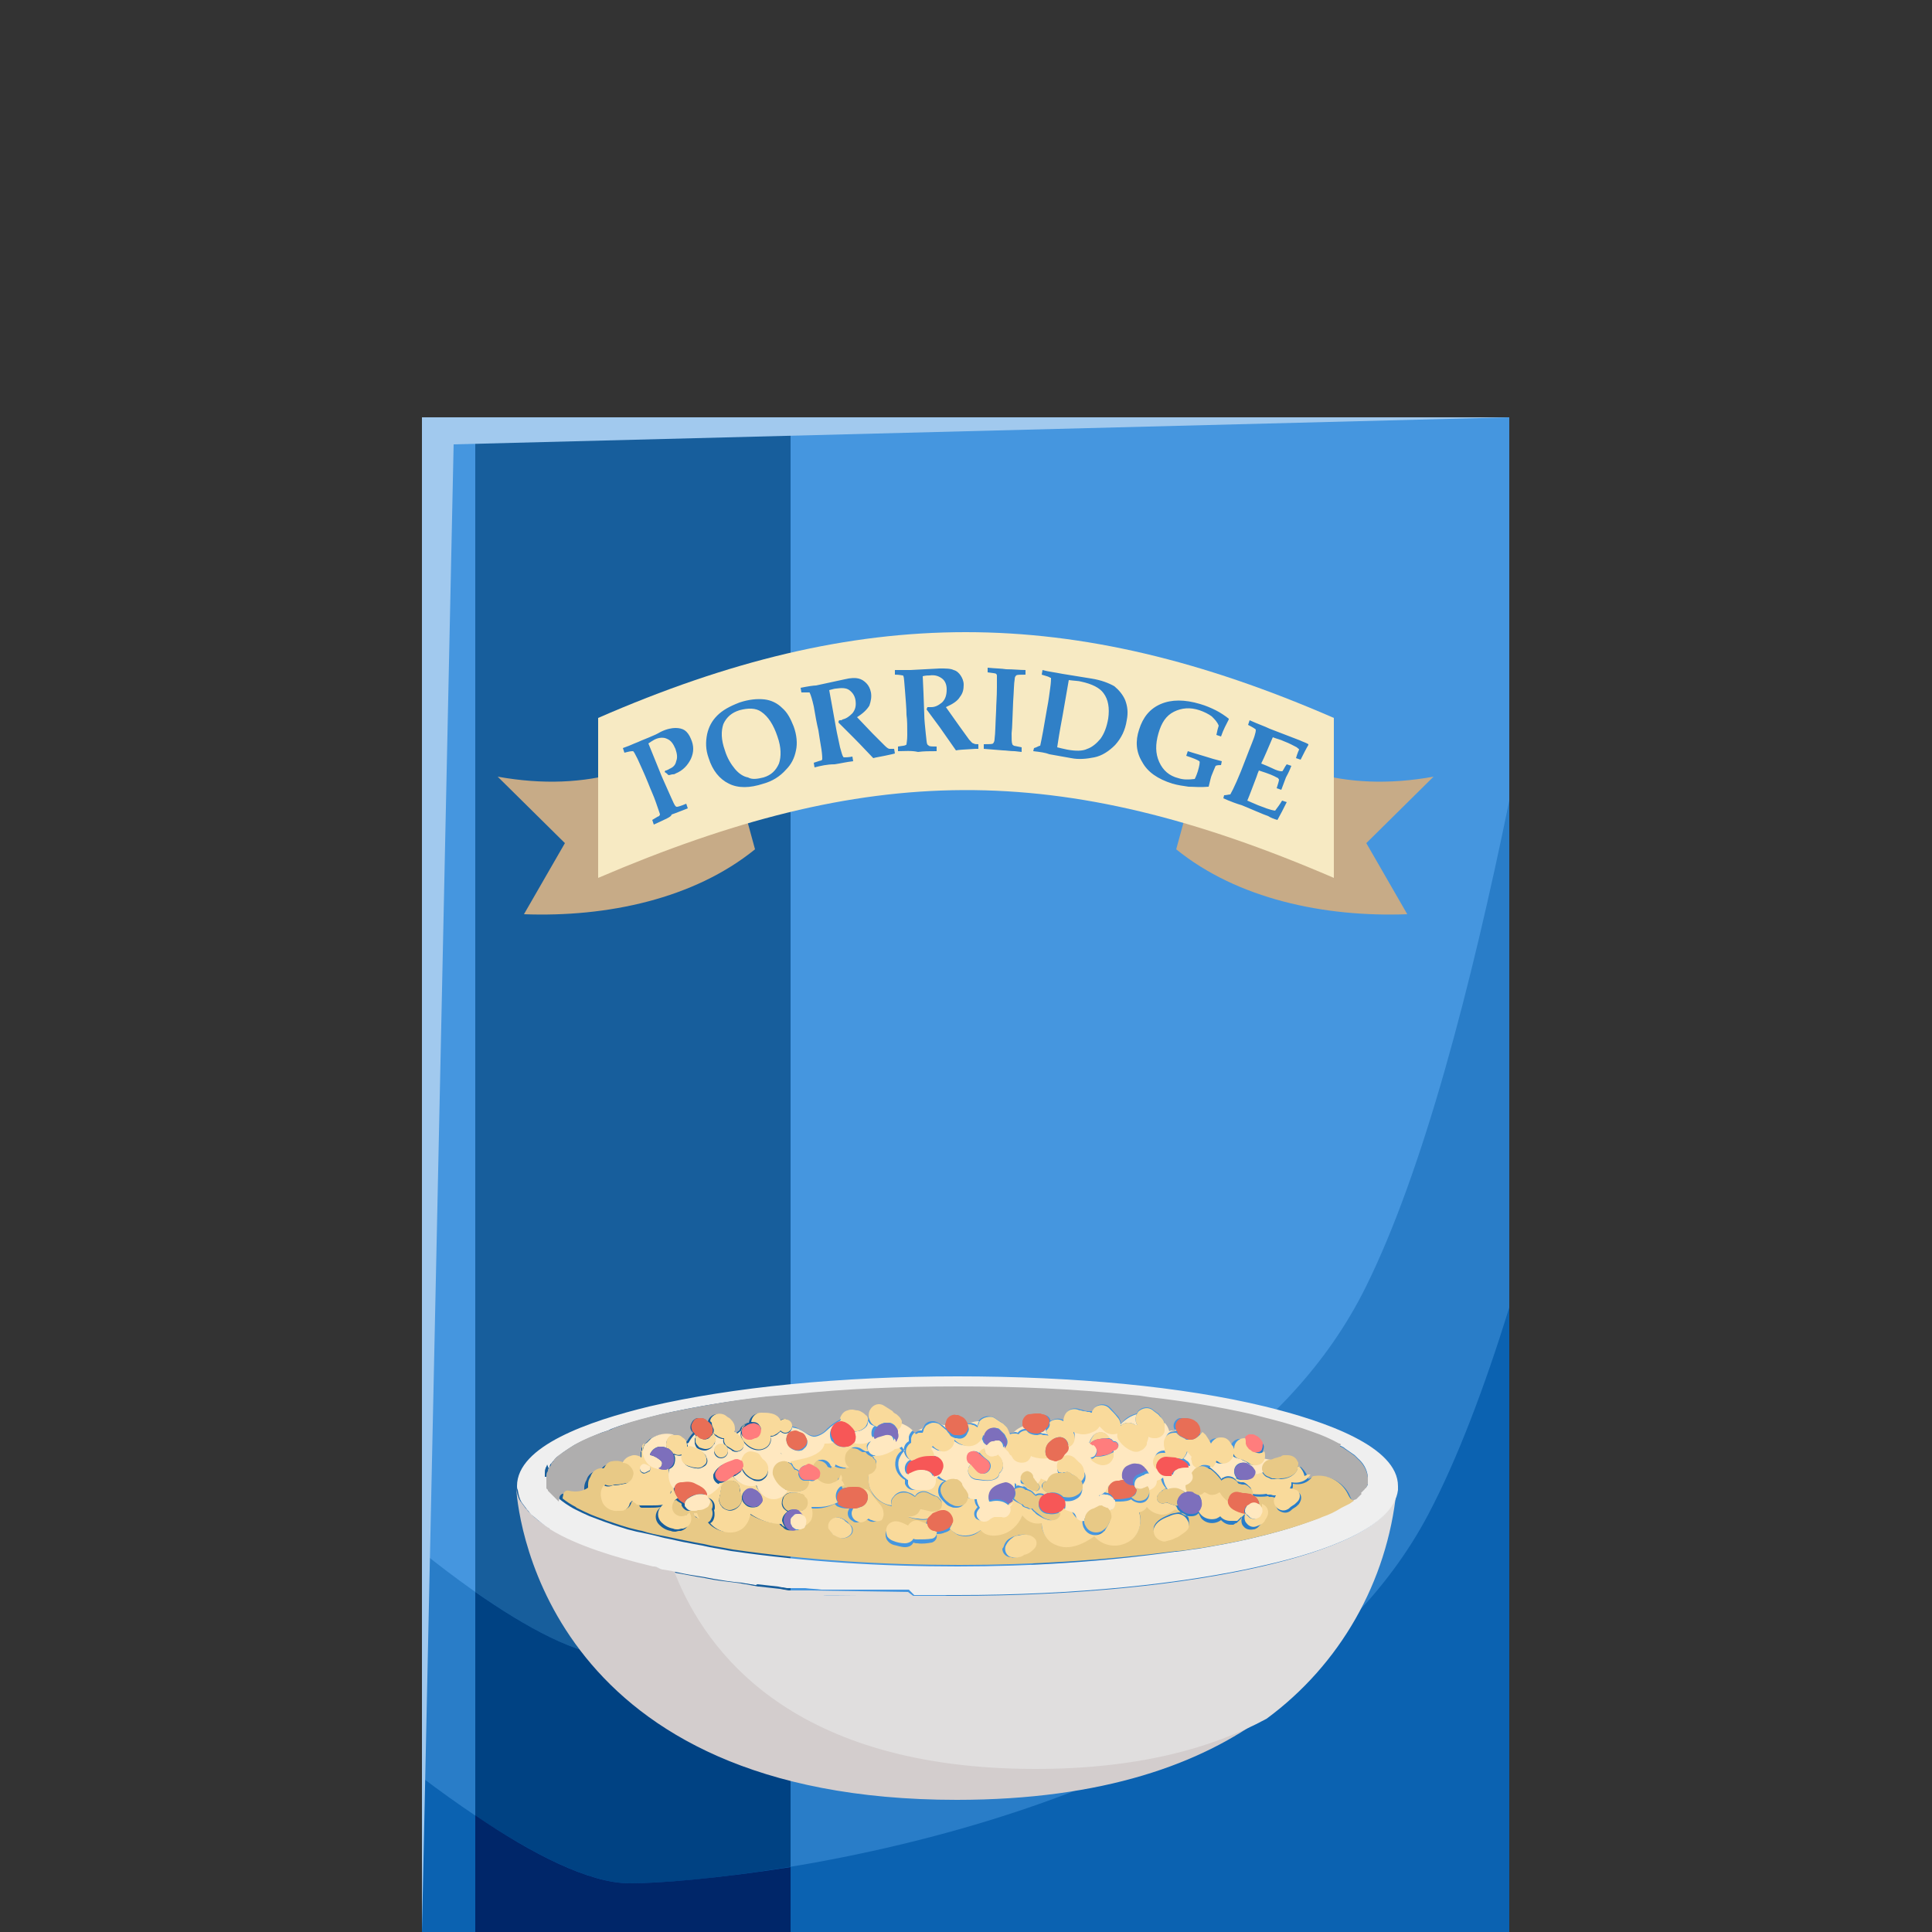 <?xml version="1.0" encoding="utf-8"?>
<!-- Generator: Adobe Illustrator 22.1.0, SVG Export Plug-In . SVG Version: 6.00 Build 0)  -->
<svg version="1.1" id="Layer_1" xmlns="http://www.w3.org/2000/svg" xmlns:xlink="http://www.w3.org/1999/xlink" x="0px" y="0px"
	 viewBox="0 0 250 250" style="enable-background:new 0 0 250 250;" xml:space="preserve">
<rect x="0" y="0" width="250" height="250" fill="#333333" stroke="none"/>
<style type="text/css">
	.st0{fill:none;}
	.st1{fill-rule:evenodd;clip-rule:evenodd;fill:#4596DF;}
	.st2{fill:#175E9C;}
	.st3{fill-rule:evenodd;clip-rule:evenodd;fill:#FFCC5C;}
	.st4{fill:#FFFFFF;}
	.st5{fill-rule:evenodd;clip-rule:evenodd;fill:#C7AB87;}
	.st6{fill-rule:evenodd;clip-rule:evenodd;fill:#F7EAC3;}
	.st7{fill:#3080C7;}
	.st8{fill-rule:evenodd;clip-rule:evenodd;fill:#297DC8;}
	.st9{fill:#004283;}
	.st10{fill-rule:evenodd;clip-rule:evenodd;fill:#0B62B1;}
	.st11{fill:#002669;}
	.st12{fill-rule:evenodd;clip-rule:evenodd;fill:#A1C9EE;}
	.st13{fill:#D3CDCD;}
	.st14{fill:#E0DEDE;}
	.st15{fill:#EFEFEF;}
	.st16{fill:#AFAEAE;}
	.st17{fill:#E8C986;}
	.st18{fill:#F9DA9B;}
	.st19{fill:#FFE8C0;}
	.st20{fill:#E86E56;}
	.st21{fill:#F75757;}
	.st22{fill:#FF7D7D;}
	.st23{fill:#7D6FBC;}
</style>
<title>products</title>
<g>
	<rect x="0" y="-0.5" class="st0" width="250" height="250"/>
	<g>
		<polygon class="st1" points="54.6,54 195.3,54 195.3,250 54.6,250 54.6,54 		"/>
		<polygon class="st2" points="102.3,54 102.3,250 61.5,250 61.5,54 102.3,54 		"/>
		<path class="st3" d="M143.4,202h51.9v23.3h-51.9c-6.4,0-11.6-5.2-11.6-11.6l0,0C131.7,207.2,137,202,143.4,202L143.4,202z"/>
		<path class="st4" d="M150.1,215.7l3,0.9c-0.5,1.7-1.2,3-2.3,3.8c-1.1,0.8-2.5,1.2-4.1,1.2c-2.1,0-3.8-0.7-5.1-2.1
			c-1.3-1.4-2-3.3-2-5.8c0-2.6,0.7-4.6,2-6c1.3-1.4,3.1-2.2,5.3-2.2c1.9,0,3.4,0.6,4.6,1.7c0.7,0.7,1.2,1.6,1.6,2.9l-3.1,0.7
			c-0.2-0.8-0.6-1.4-1.2-1.9c-0.6-0.5-1.3-0.7-2.1-0.7c-1.2,0-2.1,0.4-2.8,1.2c-0.7,0.8-1.1,2.2-1.1,4c0,2,0.4,3.4,1.1,4.2
			c0.7,0.8,1.6,1.3,2.8,1.3c0.8,0,1.6-0.3,2.2-0.8C149.4,217.7,149.8,216.8,150.1,215.7L150.1,215.7z"/>
		<g>
			<path class="st5" d="M93,92.7c-7.7,6.8-16.9,9.9-28.6,7.8l8.7,8.6l-5.3,9.2c10.8,0.4,22-2,29.9-8.4C96.1,104.1,94.6,98.4,93,92.7
				L93,92.7L93,92.7z"/>
			<path class="st5" d="M156.9,92.7c7.7,6.8,17,9.9,28.6,7.8l-8.7,8.6l5.3,9.2c-10.8,0.4-22-2-29.9-8.4
				C153.8,104.1,155.3,98.4,156.9,92.7L156.9,92.7L156.9,92.7z"/>
			<path class="st6" d="M77.4,92.9c33.9-14.8,61.2-14.8,95.2,0c0,6.9,0,13.8,0,20.7c-35.7-15.4-60.4-14.9-95.2,0
				C77.4,106.8,77.4,99.8,77.4,92.9L77.4,92.9L77.4,92.9z"/>
			<path class="st7" d="M84.6,106.7l-0.2-0.6c0.5-0.3,0.8-0.5,0.9-0.5c0-0.1,0.1-0.1,0.1-0.2c0-0.1-0.2-0.6-0.5-1.5
				c-0.3-0.9-0.7-1.7-1-2.5c-0.6-1.5-1.1-2.5-1.4-3.2c-0.3-0.6-0.5-1-0.6-1c-0.1,0-0.3,0-0.7,0.1l-0.4,0.1l-0.2-0.6l0.8-0.3
				c0.5-0.2,0.9-0.4,1.2-0.5c0.4-0.2,1-0.4,1.9-0.8c0.5-0.2,0.8-0.4,1-0.5c0.8-0.4,1.5-0.5,1.9-0.5c0.5,0,0.9,0.1,1.2,0.3
				c0.3,0.2,0.6,0.6,0.8,1.1c0.4,0.9,0.4,1.7,0,2.6c-0.4,0.8-1,1.5-2,1.9c-0.1,0.1-0.3,0.1-0.4,0.1c-0.1,0-0.3,0.1-0.5,0.1
				c-0.1-0.1-0.3-0.3-0.5-0.4l0.1-0.2c0.1,0,0.2,0,0.3-0.1c0.1,0,0.2-0.1,0.2-0.1c0.5-0.2,0.8-0.5,0.9-1c0.2-0.5,0.1-1-0.1-1.6
				c-0.3-0.7-0.6-1.1-1.1-1.3c-0.4-0.2-1-0.2-1.6,0.1c-0.2,0.1-0.5,0.3-0.8,0.5c0.6,1.5,1.1,2.7,1.5,3.7c0.1,0.3,0.6,1.4,1.4,3.2
				c0.3,0.7,0.5,1.1,0.6,1.2c0.1,0.1,0.1,0.1,0.2,0.1c0.1,0,0.5-0.1,1.2-0.4l0.2,0.6c-0.8,0.3-1.5,0.6-2.1,0.8
				C86.9,105.7,86.1,106,84.6,106.7L84.6,106.7z M98.8,101.4c-1.8,0.6-3.3,0.6-4.5,0c-1.2-0.6-2.1-1.7-2.6-3.3
				c-0.4-1.1-0.4-2.1-0.2-3.1c0.2-0.9,0.6-1.7,1.3-2.4c0.7-0.7,1.6-1.2,2.9-1.7c1.2-0.4,2.3-0.5,3.2-0.4c0.9,0.1,1.7,0.5,2.3,1.1
				c0.7,0.6,1.1,1.4,1.5,2.4c0.4,1.1,0.5,2.2,0.3,3.1c-0.2,1-0.6,1.8-1.3,2.5C100.9,100.5,99.9,101.1,98.8,101.4L98.8,101.4z
				 M98.8,100.6c1-0.3,1.6-0.9,2-1.8c0.3-0.9,0.3-2.1-0.2-3.5c-0.5-1.5-1.2-2.6-2.1-3.2c-0.7-0.5-1.7-0.5-2.8-0.2
				c-1,0.3-1.7,0.9-2.1,1.8c-0.3,0.9-0.3,2,0.2,3.4c0.3,1,0.8,1.8,1.3,2.4c0.5,0.6,1.1,1,1.7,1.1C97.3,100.9,98,100.8,98.8,100.6
				L98.8,100.6z M105.4,99.3l-0.1-0.6c0.6-0.2,0.9-0.3,1-0.3c0,0,0.1-0.1,0.1-0.2c0-0.1,0-0.5-0.1-1.2c-0.2-1.1-0.3-1.9-0.4-2.5
				c-0.2-0.8-0.4-1.9-0.6-3.1c-0.2-0.9-0.4-1.5-0.5-1.7c0-0.1-0.1-0.1-0.1-0.1c-0.1,0-0.4,0-1,0l-0.1-0.6c1-0.2,1.7-0.3,2-0.3
				l3.7-0.8c0.8-0.2,1.4-0.2,1.8-0.1c0.4,0.1,0.7,0.3,1,0.6c0.3,0.3,0.5,0.7,0.6,1.2c0.1,0.6,0,1.1-0.2,1.7c-0.3,0.5-0.8,1-1.6,1.5
				l2,2.1l1.6,1.6c0.3,0.3,0.5,0.4,0.6,0.4c0.1,0,0.3,0,0.6,0l0.1,0.6l-0.4,0.1c-1.3,0.3-2.1,0.4-2.4,0.5c-0.6-0.6-1.4-1.5-2.5-2.6
				l-2-2c0-0.1,0-0.2,0.1-0.3c0.2,0,0.4,0,0.4-0.1c0.5-0.1,0.9-0.4,1.3-0.8c0.4-0.5,0.5-1,0.4-1.7c-0.1-0.6-0.4-1-0.8-1.3
				c-0.4-0.3-1-0.3-1.7-0.2c-0.2,0-0.5,0.1-0.9,0.2l0.4,2.2l0.5,2.8c0.1,0.6,0.3,1.4,0.5,2.4c0.2,0.7,0.3,1.1,0.4,1.2
				c0,0.1,0.1,0.1,0.2,0.1c0.1,0,0.5,0,1-0.1l0.1,0.6c-0.9,0.1-1.7,0.3-2.4,0.4C107,98.9,106.2,99.1,105.4,99.3L105.4,99.3z
				 M116.2,97.2l0-0.6c0.6-0.1,0.9-0.1,1-0.2c0.1,0,0.1-0.1,0.1-0.1c0-0.1,0.1-0.5,0.1-1.2c0-1.1,0-1.9-0.1-2.6
				c0-0.8-0.1-1.9-0.2-3.2c-0.1-1-0.1-1.6-0.2-1.8c0-0.1-0.1-0.1-0.1-0.1c-0.1,0-0.4-0.1-1-0.1l0-0.6c1,0,1.7,0,2,0l3.8-0.2
				c0.8,0,1.4,0,1.8,0.2c0.4,0.1,0.7,0.4,0.9,0.7c0.2,0.3,0.4,0.7,0.4,1.2c0,0.6-0.1,1.1-0.5,1.6c-0.3,0.5-0.9,0.9-1.8,1.3l1.7,2.4
				l1.3,1.8c0.3,0.3,0.4,0.5,0.6,0.5c0.1,0.1,0.3,0.1,0.6,0.1l0,0.6l-0.4,0c-1.3,0.1-2.1,0.1-2.5,0.2c-0.5-0.7-1.2-1.7-2.1-3
				l-1.7-2.3c0-0.1,0.1-0.2,0.1-0.3c0.2,0,0.4,0,0.5,0c0.5,0,0.9-0.2,1.4-0.6c0.4-0.4,0.6-0.9,0.6-1.7c0-0.6-0.2-1.1-0.6-1.4
				c-0.4-0.3-0.9-0.5-1.6-0.4c-0.2,0-0.5,0-0.9,0.1l0.1,2.2l0.1,2.8c0,0.6,0.1,1.5,0.2,2.5c0.1,0.8,0.1,1.2,0.2,1.3
				c0,0.1,0.1,0.1,0.2,0.2c0.1,0.1,0.5,0.1,1,0.1l0,0.6c-0.9,0-1.7,0-2.4,0.1C117.9,97.1,117.1,97.2,116.2,97.2L116.2,97.2z
				 M127.3,96.9l0-0.6c0.7,0,1.1,0,1.2-0.1c0.1-0.1,0.2-0.3,0.2-0.6c0.1-0.7,0.1-1.9,0.2-3.7c0-0.7,0.1-1.7,0.1-3c0-0.9,0-1.4,0-1.5
				c0-0.1-0.1-0.2-0.1-0.2c-0.1-0.1-0.5-0.1-1.1-0.2l0-0.6c1,0.1,1.8,0.1,2.4,0.2c0.9,0,1.8,0.1,2.5,0.1l0,0.6c-0.7,0-1.1,0-1.2,0.1
				c-0.1,0.1-0.2,0.2-0.2,0.5c-0.1,0.5-0.1,1.5-0.2,2.9c-0.1,2-0.1,3.3-0.2,4.1c0,0.8,0,1.2,0.1,1.4c0,0.1,0.1,0.1,0.2,0.2
				c0.1,0,0.4,0.1,1,0.2l0,0.6l-0.9-0.1c-0.6,0-1.1-0.1-1.5-0.1L127.3,96.9L127.3,96.9z M133.7,97.2l0.1-0.4
				c0.4-0.1,0.6-0.3,0.8-0.3c0.2-0.9,0.5-2.5,0.9-4.9c0.2-1,0.3-1.9,0.4-2.6c0.1-0.7,0.1-1.1,0.1-1.2c0-0.1,0-0.1-0.1-0.1
				c-0.1-0.1-0.4-0.2-1.1-0.4l0.1-0.6c0.7,0.2,1.6,0.3,2.6,0.5l3.7,0.6c1.3,0.2,2.3,0.6,3,1c0.6,0.5,1.1,1.1,1.4,1.8
				c0.3,0.8,0.4,1.6,0.2,2.6c-0.2,1.3-0.7,2.3-1.5,3.2c-0.8,0.8-1.7,1.4-2.7,1.6c-1,0.2-2,0.3-3,0.1l-2.8-0.5
				C135.3,97.4,134.6,97.3,133.7,97.2L133.7,97.2z M136.8,96.7c0.4,0.1,0.8,0.2,1.3,0.3c1.1,0.2,2,0.2,2.6-0.1
				c0.6-0.2,1.2-0.7,1.7-1.3c0.5-0.7,0.8-1.5,1-2.6c0.2-1.4,0-2.5-0.6-3.3c-0.5-0.7-1.5-1.2-2.9-1.5c-0.3-0.1-0.9-0.1-1.6-0.2
				l-0.8,4.6C137.1,94.7,136.9,96,136.8,96.7L136.8,96.7z M153.5,97.8l0.2-0.6c0.9,0.3,1.7,0.5,2.3,0.7c0.6,0.2,1.3,0.4,2.1,0.6
				L158,99c-0.2,0-0.5,0-0.7,0.1c-0.2,0.5-0.4,0.9-0.5,1.2c-0.1,0.2-0.2,0.7-0.4,1.5c-1.1,0.1-1.9,0-2.6,0c-0.7-0.1-1.4-0.2-2.1-0.4
				c-1.9-0.6-3.2-1.5-3.9-2.8c-0.8-1.3-0.9-2.7-0.4-4.2c0.5-1.6,1.4-2.7,2.8-3.3c1.4-0.6,3.1-0.6,5.1,0c0.7,0.2,1.4,0.5,2,0.8
				c0.6,0.3,1.2,0.7,1.7,1.1l0,0.1c-0.3,0.6-0.7,1.3-1,2.2l-0.6-0.2c0.1-0.5,0.2-0.9,0.3-1.2c-0.2-0.5-0.5-0.8-0.9-1.2
				c-0.4-0.3-1-0.6-1.6-0.8c-1.2-0.4-2.3-0.3-3.3,0.2c-1,0.5-1.6,1.4-2,2.8c-0.4,1.4-0.4,2.6,0.1,3.7c0.5,1.1,1.3,1.8,2.5,2.1
				c0.6,0.2,1.3,0.2,2.1,0.1c0.2-0.4,0.3-0.7,0.4-1c0.2-0.7,0.3-1.2,0.2-1.3C154.9,98.3,154.4,98.1,153.5,97.8L153.5,97.8z
				 M158.3,103.3l0.1-0.4c0.3,0,0.6-0.1,0.8-0.1c0.4-0.7,1.1-2.2,2-4.6c0.6-1.6,1.1-2.7,1.2-3.2c0.1-0.3,0.1-0.5,0.1-0.6
				c-0.1-0.1-0.4-0.3-1-0.6l0.2-0.6c1.1,0.5,2,0.8,2.6,1.1l3.9,1.5c0.4,0.2,0.8,0.3,1.1,0.5l0,0.1c-0.3,0.5-0.6,1.1-1,1.9l-0.6-0.2
				c0.2-0.7,0.4-1.1,0.4-1.1c0-0.1-0.1-0.1-0.3-0.3c-0.4-0.2-0.9-0.5-1.7-0.8c-0.4-0.2-0.9-0.3-1.4-0.5c-0.6,1.4-1.1,2.6-1.5,3.4
				c0.5,0.2,1,0.4,1.4,0.6c0.6,0.3,1,0.4,1.2,0.4c0.1,0,0.2,0,0.2-0.1c0.1-0.1,0.2-0.4,0.5-0.8l0.6,0.2c-0.3,0.8-0.6,1.3-0.7,1.5
				l-0.6,1.6l-0.6-0.2c0.2-0.6,0.3-1,0.3-1.1c0-0.1-0.1-0.1-0.1-0.2c-0.2-0.1-0.7-0.4-1.6-0.7c-0.3-0.1-0.6-0.2-0.9-0.3
				c-0.1,0.2-0.2,0.5-0.3,0.8c-0.5,1.3-0.9,2.4-1.2,3.1l1.4,0.6c0.8,0.3,1.5,0.6,2.2,0.7c0.3-0.4,0.6-0.8,0.9-1.3l0.6,0.2
				c-0.4,0.8-0.8,1.6-1.2,2.3c-0.4-0.1-0.9-0.3-1.2-0.5c-0.3-0.1-0.8-0.3-1.5-0.6c-0.7-0.3-1.4-0.6-1.9-0.8
				C160,104,159.2,103.7,158.3,103.3L158.3,103.3z"/>
		</g>
		<path class="st8" d="M195.3,103.6V250H54.6v-49.2c8.4,6.7,18.5,13.5,25,13.5c12.9,0,77.3-7.8,97.1-47.7
			C184.2,151.5,190.4,127.5,195.3,103.6L195.3,103.6z"/>
		<path class="st9" d="M102.3,211.6V250H61.5v-44c6.6,4.6,13.3,8.3,18.1,8.3C83.4,214.3,91.9,213.6,102.3,211.6L102.3,211.6z"/>
		<path class="st10" d="M195.3,169.2V250H54.6v-20c9,6.8,19.9,13.7,26.9,13.7c13.7,0,82.2-7.8,103.3-47.7
			C188.6,188.8,192.1,179.5,195.3,169.2L195.3,169.2z"/>
		<path class="st11" d="M102.3,241.6v8.4H61.5v-15.1c7.2,4.9,14.7,8.8,20,8.8C85.2,243.7,92.8,243.1,102.3,241.6L102.3,241.6z"/>
		<polygon class="st12" points="54.6,54 195.3,54 58.7,57.5 54.6,250 54.6,54 		"/>
	</g>
	<g id="_Group_">
		<path id="_Path_" class="st13" d="M87.3,203.3L87.3,203.3l-0.4-0.1l0,0l-1.2-0.2h-0.1l-0.3-0.1l-0.2-0.1l-0.2-0.1l-0.3-0.1
			l-0.2-0.1l-0.5-0.1l0,0c-4.5-1.1-9.5-2.6-12.9-4.7l-0.1-0.1c-0.8-0.5-1.5-1-2.2-1.7c-0.1-0.1-0.3-0.3-0.4-0.4
			c-0.1-0.2-0.3-0.3-0.4-0.5c-0.1-0.1-0.2-0.3-0.3-0.4c-0.1-0.1-0.2-0.3-0.3-0.4c-0.3-0.5-0.4-1-0.5-1.6c0.3,4.6,4.7,40.3,57,40.3
			c19,0,31.7-4.7,40.1-11c-7,3.8-16.7,6.5-29.9,6.5C102.7,228.7,91.4,213.7,87.3,203.3z"/>
		<path id="_Path_2" class="st14" d="M183,194.2c0-0.1,0-0.2,0-0.2C183,194.5,183,194.5,183,194.2z"/>
		<path id="_Path_3" class="st14" d="M163.7,202.6c-10.6,2.5-24.8,3.9-39.9,3.9h-5h-0.4h-0.2h-1.6h-3.6h-0.3h-0.3h-0.3h-0.3l-0.7,0
			h-0.2h-0.4h-0.3h-0.4h-0.3h-0.4H109h-0.4h-0.3H108h-0.2h-0.4h-0.2l-0.4,0h-0.2c-0.7-0.1,12.4,0.1,11.7,0.1l-0.8-0.6l-12.8-0.2
			l-0.8,0h-0.1l-0.4,0h-0.2l-0.4,0h-0.2l-0.4,0H102l-0.5-0.1h-0.1l-0.5-0.1l0,0c-0.9-0.1-1.8-0.2-2.7-0.3h-0.1l-0.5-0.1h-0.1
			l-0.5-0.1H97l-0.5-0.1h-0.1l-0.5-0.1l0,0c-1.3-0.2-2.5-0.3-3.7-0.5l0,0l-0.5-0.1l0,0l-0.5-0.1l0,0c-1.3-0.2-2.7-0.5-3.9-0.7l0,0
			c4.1,10.4,15.4,25.4,46.7,25.4c13.2,0,22.9-2.7,29.9-6.5c9.5-7,15.6-17.7,16.8-29.5C180.2,197.7,171.3,200.8,163.7,202.6z"/>
		<path id="_Compound_Path_" class="st15" d="M163.7,182c-10.7-2.6-24.8-3.9-39.8-3.9S94.7,179.5,84,182
			c-7.8,1.9-17.1,5.1-17.1,10.3c0,0.2,0,0.3,0.1,0.5c0.1,0.6,0.2,1.1,0.5,1.6c0.1,0.1,0.2,0.3,0.3,0.4c0.1,0.1,0.2,0.3,0.3,0.4
			c0.1,0.2,0.3,0.3,0.4,0.5c0.1,0.1,0.2,0.3,0.4,0.4c0.7,0.6,1.4,1.2,2.2,1.7l0.1,0.1c3.4,2.1,8.4,3.6,12.9,4.7l0,0l0.4,0.1l0.2,0
			l0.3,0.1l0.2,0.1l0.2,0.1l0.3,0.1h0.1l1.2,0.2l0,0l0.4,0.1l0,0c1.3,0.3,2.6,0.5,3.9,0.7l0,0l0.5,0.1l0,0l0.5,0.1l0,0
			c1.2,0.2,2.4,0.4,3.7,0.5l0,0l0.5,0.1h0.1l0.5,0.1h0.1l0.5,0.1h0.1L98,205H98c0.9,0.1,1.8,0.2,2.7,0.3l0,0l0.5,0.1h0.1l0.5,0.1
			h0.1l0.4,0h0.2l0.4,0h0.2l0.4,0h0.1l0.5,0h0.1c0.7,0.1,1.4,0.1,2.1,0.2h0.2l0.4,0h0.2h0.4h0.2h0.4h0.3h0.4h0.3h0.4h0.3h0.4h0.3
			h0.4h0.2l0.7,0h0.3h0.3h0.3h0.3h0.3h0.3h0.3h0.3h0.3h0.3h0.3h0.3h0.4h0.3h0.4h0.3h0.6h0.2l0.7,0.7h0.2h0.4h5
			c15,0,29.2-1.4,39.9-3.9c7.5-1.7,16.5-4.8,17.1-9.7c0-0.2,0-0.3,0-0.5C180.9,187.2,171.5,183.9,163.7,182z M176,193.3L176,193.3
			L176,193.3l-0.2,0.2l0,0l-0.2,0.2l0,0l-0.2,0.2l0,0l-0.2,0.1l0,0l-0.2,0.2l0,0c-0.3,0.2-0.5,0.4-0.8,0.5l0,0l-0.2,0.1l0,0
			l-0.4,0.2l0,0l-0.2,0.1l0,0l-0.2,0.1l0,0c-0.8,0.4-1.6,0.8-2.5,1.2c-0.4,0.2-0.8,0.3-1.3,0.5c-2.5,0.9-5,1.6-7.6,2.2
			c-2.1,0.5-4.4,0.9-6.7,1.3l-0.8,0.1l-1.3,0.2l-0.9,0.1H152c-9.3,1.3-18.7,1.9-28.1,1.9c-9.8,0-19.6-0.6-29.3-2l-1.1-0.2
			c-0.6-0.1-1.1-0.2-1.7-0.3l-0.9-0.2l-1.1-0.2l-0.5-0.1c-1.2-0.2-2.3-0.5-3.4-0.7c-1.1-0.3-2-0.5-3-0.7l-0.5-0.1l-0.4-0.1l-0.8-0.2
			c-0.6-0.2-1.3-0.4-1.9-0.6c-0.5-0.2-0.9-0.3-1.4-0.5c-0.5-0.2-1.1-0.4-1.6-0.6c-0.7-0.3-1.3-0.6-1.9-0.9l0,0l-0.2-0.1l0,0
			c-0.7-0.4-1.3-0.8-1.9-1.3l0,0l-0.1-0.1l0,0l-0.1-0.1l0,0l-0.2-0.2l0,0l-0.1-0.1l0,0l-0.1-0.1l0,0l-0.1-0.1l0,0l-0.1-0.1l0,0
			l-0.1-0.1l0,0l-0.1-0.1l0,0l-0.1-0.1l0,0l-0.1-0.1l0,0c0-0.1-0.1-0.1-0.1-0.2l0,0l-0.1-0.1l0,0l-0.1-0.1l0,0c0,0,0,0,0-0.1l0,0
			l0-0.1l0,0l0-0.1l0,0c0,0,0-0.1,0-0.1l0,0c0-0.1-0.1-0.1-0.1-0.2l0,0c0,0,0,0,0-0.1l0,0c0,0,0-0.1,0-0.1l0,0c0,0,0-0.1,0-0.1l0,0
			v-0.1l0,0v-0.1v0v-0.1h-0.2c0-0.1,0-0.1,0-0.2l0,0c0,0,0,0,0-0.1l0,0c0,0,0,0,0-0.1v0c0,0,0-0.1,0-0.1l0,0c0-0.2,0-0.4,0.1-0.6
			c0-0.1,0-0.1,0.1-0.2c0-0.1,0.1-0.2,0.1-0.3L71,190l0.1-0.1l0-0.1l0.1-0.3l0.1-0.1l0.1-0.1c0.1-0.2,0.3-0.3,0.4-0.5l0.1-0.1
			l0.1-0.1l0,0l0.1-0.1l0.2-0.1l0.1-0.1c0.6-0.5,1.3-0.9,1.9-1.3c1.1-0.6,2.3-1.1,3.5-1.6l0.9-0.3l0.4-0.2l1.1-0.4
			c1.6-0.5,3.4-1,5.4-1.5c4.4-1,8.8-1.7,13.3-2.2l1.2-0.1l1.2-0.1l1.2-0.1c6.6-0.7,13.8-1,21.2-1c7.5,0,15,0.4,22.5,1.1l1.1,0.1
			l1.3,0.2c4.4,0.5,8.9,1.3,13.2,2.2c1.9,0.4,3.6,0.9,5.2,1.4c1,0.3,1.9,0.6,2.7,0.9c1.2,0.4,2.3,0.9,3.4,1.5l0.1,0l0.1,0.1l0.1,0.1
			l0.1,0l0.4,0.2l0.1,0.1c0.4,0.3,0.9,0.6,1.3,0.9l0.2,0.2l0.1,0.1l0.1,0.1c0.7,0.6,1.2,1.4,1.3,2.4c0,0,0,0.1,0,0.1l0,0
			c0,0,0,0.1,0,0.1l0,0v0.1l0,0c0,0,0,0.1,0,0.1l0,0c0,0,0,0.1,0,0.1l0,0v0.1l0,0c0,0,0,0.1,0,0.1l0,0l0,0.1l0,0l0,0.1l0,0L177,192
			l0,0c0,0,0,0.1,0,0.1l0,0c0,0.1-0.1,0.1-0.1,0.2l0,0l-0.1,0.1l0,0c0,0,0,0.1-0.1,0.1l0,0l-0.1,0.1l0,0l-0.1,0.1l0,0l-0.1,0.1l0,0
			c-0.1,0.1-0.1,0.1-0.2,0.2l0,0l-0.1,0.1L176,193.3z"/>
		<path id="_Path_4" class="st16" d="M111.7,182.9L111.7,182.9C111.5,182.8,111.5,182.8,111.7,182.9z"/>
		<path id="_Path_5" class="st16" d="M159.5,188.2c0-0.1-0.1-0.1-0.1-0.2c0,0.1,0,0.2,0,0.3h0.1L159.5,188.2z"/>
		<path id="_Path_6" class="st16" d="M176.1,193.2c0.1-0.1,0.1-0.1,0.2-0.2l0,0l0.1-0.1l0,0l0.1-0.1l0,0l0.1-0.1l0,0
			c0,0,0-0.1,0.1-0.1l0,0l0.1-0.1l0,0c0-0.1,0.1-0.1,0.1-0.2l0,0c0,0,0,0,0-0.1l0,0l0.1-0.1l0,0l0-0.1l0,0l0-0.1l0,0
			c0,0,0-0.1,0-0.1l0,0v-0.1l0,0c0,0,0-0.1,0-0.1l0,0c0,0,0-0.1,0-0.1l0,0v-0.1l0,0c0,0,0-0.1,0-0.1l0,0c0,0,0-0.1,0-0.1
			c-0.1-0.9-0.6-1.8-1.3-2.4l-0.1-0.1l-0.1-0.1l-0.2-0.2c-0.4-0.3-0.8-0.6-1.3-0.9l-0.1-0.1l-0.4-0.2l-0.1,0l0.1-0.3l-0.1-0.1
			l-0.1,0c-1.1-0.6-2.2-1.1-3.4-1.5c-0.8-0.3-1.7-0.6-2.7-0.9c-1.6-0.5-3.3-0.9-5.2-1.4c-4.4-1-8.8-1.7-13.2-2.2l-1.3-0.2l-1.1-0.1
			c-7.5-0.8-14.9-1.1-22.4-1.1c-7.4,0-14.6,0.3-21.2,1l-1.2,0.1l-1.2,0.1l-1.2,0.1c-4.5,0.5-8.9,1.3-13.3,2.2
			c-2,0.5-3.8,0.9-5.4,1.5l-1.1,0.4l-0.4,0.2l-0.9,0.3c-1.2,0.4-2.4,0.9-3.5,1.5c-0.7,0.4-1.3,0.8-2,1.3l-0.1,0.1l-0.2,0.1l-0.1,0.1
			l0,0l-0.1,0.1c0,0,0,0-0.1,0.1c-0.2,0.1-0.3,0.3-0.4,0.5l-0.1,0.1l-0.1,0.1l-0.1,0.2l0,0.1l-0.1,0.1L71,190
			c-0.1,0.1-0.1,0.2-0.1,0.3c0,0,0,0.1-0.1,0.2c-0.1,0.2-0.1,0.4-0.1,0.6h0c0,0,0,0.1,0,0.1v0c0,0,0,0,0,0.1l0,0c0,0,0,0,0,0.1l0,0
			c0,0,0,0.1,0,0.1l0,0v0.1v0v0.1l0,0v0.1l0,0c0,0,0,0.1,0,0.1l0,0c0,0,0,0.1,0,0.1l0,0c0,0,0,0,0,0.1l0,0c0,0,0,0,0,0.1l0,0
			c0,0,0,0.1,0,0.1l0,0l0,0.1l0,0l0,0.1l0,0c0,0,0,0,0,0.1l0,0l0.1,0.1l0,0l0.1,0.1l0,0c0,0,0,0,0,0.1l0,0l0.1,0.1l0,0l0.1,0.1l0,0
			l0.1,0.1l0,0l0.1,0.1l0,0l0.1,0.1l0,0l0.1,0.1l0,0l0.1,0.1l0,0l0.1,0.1l0,0l0.2,0.2l0,0l0.1,0.1l0,0l0.1,0.1l0,0l0.2,0.2
			c0-0.2,0.1-0.4,0.1-0.6c0.1-0.3,0.4-0.5,0.7-0.4c0.9,0.2,1.8,0.1,2.5-0.4c0-0.1,0-0.2,0-0.4c0-0.3,0.1-0.7,0.3-1
			c0.2-0.7,0.8-1.2,1.6-1.1h0.1l0.1-0.1c0.2-0.4,0.5-0.7,0.9-0.8c0.5-0.1,1-0.1,1.5,0.1c0.4-0.3,0.9-0.4,1.4-0.3
			c0.5-0.1,1-0.1,1.4,0.2c0,0,0,0,0-0.1v-0.2c0,0,0,0,0-0.1v0c0,0,0,0,0-0.1v0c0,0,0,0,0-0.1v0V188l0,0c0-0.1,0-0.1,0.1-0.2l0,0
			c0,0,0-0.1,0-0.1l0,0l0-0.1l0,0l0-0.1l0,0c0,0,0-0.1,0-0.1l0,0c0.1-0.2,0.3-0.4,0.5-0.6l0,0l0.1-0.1l0,0l0.1-0.1l0,0l0.1-0.1l0,0
			l0.1-0.1l0,0l0.1-0.1l0,0l0.1-0.1c0.8-0.5,1.8-0.7,2.7-0.5l0.2,0.1c0.2,0,0.4,0,0.6,0c0.2,0.1,0.4,0.2,0.6,0.3l0,0
			c0.2,0.1,0.4,0.3,0.5,0.5l0.2-0.1c0.2-0.4,0.5-0.8,0.8-1.1l-0.2-0.2c-0.2-0.3-0.2-0.6-0.1-0.9c0.1-0.2,0.2-0.4,0.3-0.5
			c0.2-0.2,0.4-0.3,0.6-0.3c0.1,0,0.3,0,0.5,0l0.3,0.1c0.2,0.1,0.3,0.2,0.5,0.4c0-0.2,0.1-0.3,0.2-0.5c0.4-0.5,1.1-0.7,1.7-0.3
			l0.4,0.3l0.2,0.1c0.2,0.1,0.4,0.3,0.5,0.6c0,0.1,0.1,0.1,0.1,0.2c0.1,0.2,0.2,0.5,0.1,0.8c0,0.1,0,0.1-0.1,0.2
			c0.1,0,0.3,0.1,0.4,0.2c0.2-0.2,0.4-0.4,0.6-0.5c0.1-0.3,0.2-0.5,0.4-0.6c0.1-0.1,0.2-0.1,0.2-0.2c0.2-0.1,0.4-0.2,0.6-0.2h0
			c0.1-0.7,0.7-1.2,1.3-1.2c0.4,0,0.8,0,1.3,0.1c0.6,0,1.1,0.3,1.4,0.8c0.2-0.1,0.4-0.2,0.6-0.2c0.5,0,0.8,0.4,0.9,0.9
			c0,0,0,0.1,0,0.1c0.4,0,0.7,0.1,1,0.3c0.6,0.3,1.3,0.9,2,0.9c0.6-0.1,1.2-0.4,1.6-0.9c0.5-0.5,1.1-0.9,1.7-1.2
			c0.1-0.5,0.5-0.9,1-1c0.2-0.1,0.4-0.1,0.6-0.1c0.2,0,0.4,0,0.6,0.1c0.3,0,0.6,0.2,0.9,0.4c0.1,0.1,0.1,0.1,0.2,0.2
			c0.1,0.1,0.2,0.3,0.3,0.5l0.1-0.1c-0.1-0.3,0-0.6,0.1-0.8c0.3-0.7,1.1-1,1.7-0.7c0.1,0,0.1,0,0.2,0.1l1.1,0.7
			c0.2,0.1,0.4,0.2,0.5,0.4c0.3,0.2,0.5,0.4,0.6,0.7c0.1,0.1,0.1,0.2,0.1,0.3c0.6,0.2,1.2,0.6,1.7,1c0.1,0,0.1-0.1,0.2-0.1
			c0,0,0.1-0.1,0.2-0.1c0.2-0.1,0.4-0.2,0.6-0.3c0.1-0.2,0.2-0.4,0.3-0.6c0.3-0.3,0.6-0.4,1-0.4c0.4,0,0.7,0.2,1,0.4l0.1,0.1
			c0.2,0,0.3,0,0.5,0.1c0-0.2,0.1-0.4,0.2-0.6c0.1-0.2,0.3-0.4,0.5-0.5c0.2-0.1,0.5-0.1,0.7-0.1l0.3,0.1c0.2,0,0.4,0.1,0.6,0.3l0,0
			c0.1,0.1,0.3,0.2,0.4,0.4c0.1,0,0.3,0.1,0.4,0.1h-0.1l0.2,0c0.4-0.1,0.8-0.2,1.1-0.2v-0.1c0.2-0.3,0.5-0.5,0.9-0.6
			c0.4-0.1,0.8,0,1.1,0.1l0.9,0.6c0.2,0.2,0.4,0.3,0.6,0.5c0.2,0.2,0.4,0.5,0.4,0.8l0.1,0.2c0.2-0.1,0.4-0.1,0.6-0.1
			c0.4-0.3,0.8-0.6,1.3-0.8c0-0.1,0-0.3,0-0.5c0-0.5,0.3-0.8,0.8-1c0.3-0.1,0.6-0.1,0.9-0.1c0.2,0,0.4,0,0.6,0
			c0.1,0,0.2,0.1,0.3,0.1c0.4,0,0.7,0.3,0.8,0.6c0,0.1,0,0.1,0,0.2c0-0.1,0.1-0.1,0.2-0.1c0.5-0.3,1.1-0.3,1.6,0
			c0-0.4,0.1-0.7,0.3-1c0.4-0.6,1.2-0.7,1.8-0.4l0.1,0h0c0.1,0,0.3,0.1,0.4,0.1h-0.2c0.2,0,0.4,0.1,0.7,0.1c0.1,0,0.1,0,0.2,0h0.1
			c0.1,0,0.2,0,0.3,0.1c0.1-0.2,0.2-0.4,0.3-0.6c0.5-0.5,1.4-0.5,1.9,0c0.4,0.4,0.7,0.8,1.1,1.2c0.2,0.3,0.3,0.6,0.4,0.9
			c0.5-0.7,1.2-1.1,2-1.3c0.1-0.2,0.2-0.4,0.4-0.5c0.5-0.4,1.3-0.4,1.8,0.1l0.4,0.3h0c0.2,0.1,0.3,0.2,0.4,0.4
			c0.3,0.3,0.4,0.6,0.6,0.9c0,0.1,0,0.1,0,0.2c0.2,0.3,0.4,0.7,0.6,1.1c0.2-0.1,0.3-0.1,0.5-0.1c0.2-0.1,0.3-0.1,0.5-0.1L152,185
			c-0.3-0.5-0.1-1.1,0.4-1.4c0.2-0.1,0.3-0.1,0.5-0.1c0.3,0,0.7,0,1,0.1c0.2,0.1,0.5,0.2,0.7,0.4c0.1,0.1,0.2,0.1,0.2,0.2
			c0.1,0.2,0.1,0.2,0,0c0.1,0.1,0.2,0.2,0.2,0.3c0.2,0.3,0.2,0.6,0.1,0.9c0.2,0.1,0.3,0.3,0.5,0.5c0.3,0.3,0.5,0.6,0.6,1
			c0.1-0.1,0.2-0.3,0.3-0.4c0.3-0.3,0.6-0.4,1-0.4c0.4,0,0.7,0.1,1,0.4c0.2,0.2,0.4,0.4,0.5,0.7c0.1,0.1,0.2,0.3,0.2,0.4
			c-0.1-0.7,0.5-1.4,1.2-1.4c0,0,0.1,0,0.1,0c0.2,0,0.4,0,0.7,0.1c0.1-0.2,0.3-0.4,0.5-0.4l0.1,0c0.1,0,0.2,0,0.3,0
			c0.2,0,0.3,0,0.4,0.1c0.2,0.1,0.3,0.2,0.5,0.3c0.2,0.2,0.4,0.4,0.5,0.7c0.1,0.3,0,0.5-0.1,0.8c0,0.1-0.1,0.2-0.1,0.2
			c0.1,0.2,0.1,0.4,0.1,0.6c0,0.1,0.1,0.2,0.1,0.3c0.4,0.1,0.8,0.1,1.3,0.2h0.1l0.4-0.1l0.3-0.1l0.1,0c0.1-0.1,0.3-0.1,0.4-0.2
			c0.2,0,0.4,0,0.5,0c0.5,0,1,0.3,1.3,0.8c0,0.1,0.1,0.2,0.1,0.3l0,0h0l0.1,0l0,0l0.1,0l0,0l0.1,0l0,0l0.1,0.1l0,0l0.1,0.1
			c0.4,0.4,0.7,0.9,0.8,1.4l0.2-0.1l0,0l0.2-0.1l0,0l0.2,0l0,0c0.1,0,0.2,0,0.3-0.1c1.8-0.3,3.6,0.7,4.4,2.3
			c0.1,0.3,0.3,0.6,0.4,0.9l0.2-0.2l0,0l0.3-0.1l0,0l0.1-0.1l0,0l0.2-0.2l0,0l0.2-0.2l0,0l0.1-0.1l0,0l0.1-0.1l0,0L176.1,193.2
			L176.1,193.2z"/>
		<path id="_Path_7" class="st17" d="M86.7,193.3c0.1-0.1,0.1-0.3,0.2-0.4C86.8,193,86.7,193.2,86.7,193.3z"/>
		<path id="_Path_8" class="st17" d="M132.4,201.2L132.4,201.2C132.7,201,132.7,201,132.4,201.2z"/>
		<path id="_Path_9" class="st17" d="M122.2,195.3L122.2,195.3L122.2,195.3z"/>
		<path id="_Compound_Path_2" class="st17" d="M174.4,193.3c-0.8-1.6-2.6-2.6-4.4-2.3h-0.1l-0.1,0.1c-0.6,0.8-1.5,1.1-2.5,0.9
			c0,0,0,0.1,0,0.1c0,0,0,0,0,0.1c0,0,0,0,0,0v0.1l0,0c0,0,0,0.1,0,0.1l0,0c0,0.1-0.1,0.3-0.2,0.4c0.3,0,0.5,0.1,0.8,0.2
			c0.5,0.3,0.6,0.9,0.3,1.4c0,0.1-0.1,0.1-0.1,0.2c-0.2,0.2-0.4,0.4-0.6,0.5l-0.3,0.2l0,0c-0.1,0.1-0.1,0.1,0,0l0,0
			c0,0-0.1,0.1-0.1,0.1c-0.5,0.5-1.2,0.4-1.7,0c-0.1-0.1-0.2-0.3-0.3-0.5c-0.1-0.3,0-0.6,0.1-0.9c0-0.1,0.1-0.1,0.1-0.2h-0.1h-0.1
			l0,0h-0.1l0,0c-0.1,0-0.3-0.1-0.4-0.1l0,0h-0.1l0,0h-0.1l0,0h-0.1l0,0h-0.1l0,0h0l0,0h0l0,0l0,0l0,0l-0.1-0.1
			c-0.6,0.1-1.3,0.1-1.9,0c0.1,0.1,0.3,0.2,0.4,0.3c0.3,0.3,0.4,0.6,0.3,1c0.1,0.1,0.2,0.2,0.3,0.4c0.3,0.2,0.4,0.5,0.5,0.8
			c0,0.4-0.1,0.7-0.4,1c-0.2,0.2-0.4,0.4-0.6,0.6c-0.2,0.1-0.3,0.2-0.5,0.2c-0.5,0.1-1,0-1.3-0.4c-0.3-0.3-0.3-0.8-0.2-1.2l-0.1,0.1
			l0,0c0,0,0,0.1,0,0.1l0,0c0,0,0,0-0.1,0.1l0,0l-0.1,0.1l0,0l-0.1,0.1l0,0l-0.1,0.1l0,0l-0.1,0.1l0,0l-0.1,0.1l0,0l-0.1,0l0,0
			l-0.1,0l0,0h-0.1l0,0H160l0,0h-0.1l0,0l-0.3,0.2h-0.3c-0.5,0-0.9-0.2-1.3-0.6c-0.8,0.6-2,0.5-2.6-0.3c-0.1-0.2-0.2-0.4-0.3-0.6
			l-0.1,0.1c-0.2,0.2-0.5,0.3-0.8,0.3h-0.3c-0.3,0-0.6-0.1-0.9-0.3c-0.2-0.1-0.3-0.3-0.5-0.5c-0.1,0-0.2-0.1-0.2-0.1
			c-0.1,0-0.1-0.1-0.2-0.1c-0.5,0.5-1.1,0.7-1.8,0.7c-0.7,0-1.4-0.4-1.9-1c-0.2,0.4-0.6,0.6-1,0.7c0.4,1.2,0.1,2.5-0.8,3.4
			c-1.5,1.3-3.7,1.1-5-0.3c0,0,0,0,0,0c-1.4,1-3.3,1.9-5,1.1c-1.1-0.5-1.9-1.6-1.8-2.8c-1,0.2-1.9-0.2-2.5-1
			c-0.5,1.2-1.6,2.2-2.8,2.5c-0.8,0.2-1.9,0.2-2.5-0.5l-0.1,0c-0.8,0.8-2,1-3,0.6c-0.3-0.2-0.6-0.4-0.9-0.7
			c-0.2,0.2-0.4,0.3-0.7,0.4c-0.1,0-0.2,0.1-0.3,0.1c-0.3,0.1-0.5,0.1-0.8,0.1c0.1,0.5-0.1,0.9-0.6,1.1c-0.6,0.1-1.2,0.2-1.9,0.1
			c-0.2,0-0.3,0-0.5-0.1c-0.2,0.4-0.6,0.6-1.1,0.6c-0.5,0-1-0.2-1.5-0.3c-0.3-0.1-0.6-0.3-0.8-0.6c-0.4-0.6-0.2-1.5,0.4-1.8
			c0.3-0.2,0.7-0.2,1-0.2c0.4,0.1,0.8,0.3,1.2,0.5c0.3-0.5,0.9-0.7,1.4-0.6c0.3,0.1,0.7,0.3,1.1,0.4c-0.1-0.3-0.1-0.6,0.1-0.9
			l0.1-0.1c-0.4,0.1-0.9,0.1-1.3,0c-0.4,0-0.9-0.2-1.3-0.3c0.5,0.1,0.9,0,1.3-0.4c0.1-0.1,0.2-0.3,0.3-0.5l0.1,0l0.9,0.2l0.4,0.1
			c0.3,0,0.6,0,0.8-0.1c0.5-0.1,0.8-0.6,0.6-1.1c0-0.1,0-0.1-0.1-0.2c-0.1-0.2-0.3-0.3-0.4-0.5c-0.1-0.1-0.3-0.2-0.5-0.2l-0.8-0.4
			c-0.6-0.3-1.3-0.1-1.7,0.5c-0.3-0.2-0.6-0.4-0.9-0.5c-0.7-0.2-1.5,0-1.9,0.6c-0.3,0.3-0.3,0.8-0.2,1.1c-1-0.2-2-0.8-2.5-1.6
			c-0.4-0.7-0.6-1.6-0.5-2.4c0.1,0,0.2,0,0.3-0.1c0.2-0.1,0.3-0.1,0.4-0.3c0.1-0.2,0.3-0.3,0.3-0.5c0-0.2,0-0.3,0-0.5
			c0-0.2-0.1-0.3-0.1-0.5l-0.1-0.1l0,0l0,0l-0.1-0.1c-0.1-0.1-0.2-0.2-0.2-0.3c-0.1,0-0.2,0-0.3-0.1c-0.2-0.1-0.4-0.2-0.6-0.5
			c-0.1,0-0.1,0-0.2,0h-0.2c-0.1,0-0.1-0.1-0.2-0.1l0,0c-0.1-0.1-0.2-0.1-0.3-0.2c-0.3-0.2-0.7-0.2-1.1-0.2
			c-0.4,0.1-0.7,0.3-0.9,0.7c-0.3,0.6-0.2,1.4,0.4,1.9c-0.6,0.1-1.3-0.1-1.8-0.4c-0.1,0.1-0.1,0.3-0.2,0.4l-0.1-0.1c0,0,0,0-0.1,0
			l-0.2-0.1l0,0c-0.2-0.5-0.7-0.8-1.3-0.8c-0.5,0.1-0.9,0.4-1.1,0.9c0.1,0.1,0.2,0.1,0.3,0.2c0.1,0.1,0.2,0.1,0.3,0.2
			c0.2,0.2,0.3,0.6,0.3,0.9c0,0.1-0.1,0.3-0.2,0.4l0,0.1c0.4,0.4,0.9,0.7,1.5,0.7c0.2,0,0.5-0.1,0.7-0.2c0.2-0.1,0.3-0.1,0.4-0.2
			c0.3-0.2,0.4-0.4,0.5-0.8c0.1,0.2,0.1,0.5,0.1,0.8c0.1,0.1,0.2,0.1,0.2,0.2c0.1,0.1,0.2,0.2,0.2,0.4c0.3-0.1,0.5-0.1,0.8-0.1
			l0.5,0c0.2,0,0.4,0,0.6,0.1c0.1,0,0.2,0.1,0.2,0.1l-0.2-0.1c0.1,0,0.2,0.1,0.2,0.1c0.3-0.1,0.7,0.1,0.9,0.3l1.2,1.5
			c0.1,0.2,0.3,0.3,0.4,0.5c0.1,0.2,0.2,0.4,0.2,0.6c0.1,0.4,0,0.8-0.2,1.1c-0.4,0.3-0.9,0.3-1.3,0c-0.1-0.1-0.3-0.1-0.4-0.2
			c-0.1,0.1-0.2,0.2-0.3,0.2l-0.1,0.1c-0.2,0.1-0.4,0.2-0.6,0.2c-0.2,0-0.4,0-0.6-0.2c-0.4-0.2-0.6-0.6-0.6-1c0-0.2,0.1-0.4,0.2-0.6
			h-0.2c-0.5,0-1-0.1-1.4-0.3c-0.1-0.1-0.2-0.2-0.3-0.3c-0.8,0.4-1.6,0.6-2.5,0.6c-0.3,0-0.5,0-0.8,0c0.3,0.6,0.2,1.2-0.1,1.8
			c-0.3,0.4-0.7,0.8-1.2,0.9c-0.1,0.1-0.2,0.1-0.3,0.1c-0.2,0-0.3,0-0.5,0c-0.5,0.1-1,0-1.3-0.4c-0.2-0.1-0.4-0.3-0.5-0.5
			c-1.4,0-2.8-0.5-4-1.3c0,0.7-0.4,1.3-0.9,1.8c-1.3,1.1-3.3,0.6-4.3-0.6c0.2-0.1,0.3-0.2,0.4-0.4c0.2-0.4,0.3-0.8,0.1-1.3
			c0.3-0.6,0-1.2-0.5-1.5c-0.1-0.1-0.3-0.1-0.4-0.1c0.2,0.2,0.3,0.4,0.3,0.6c0,0.3-0.2,0.6-0.5,0.8c-0.3,0.2-0.6,0.3-0.9,0.3l-0.2,0
			c0.1,0,0.1,0,0,0c-0.1,0-0.3,0.1-0.4,0.1l-0.4,0c-0.3,0-0.6-0.2-0.8-0.5l0,0c0-0.1-0.1-0.1-0.1-0.2c0-0.1,0-0.2,0-0.2l-0.1-0.1
			c-0.2-0.1-0.4-0.2-0.6-0.4c-0.4,0.1-0.7,0.5-0.8,1c-0.1,0.5,0.2,1,0.7,1.3c0.4,0.2,1,0.1,1.3-0.2c0.1-0.1,0.1-0.2,0.2-0.2l0,0
			c0.4,0.5,0.3,1.2-0.1,1.7c-0.2,0.2-0.4,0.3-0.7,0.4c-0.1,0-0.3,0-0.4,0h0.2c-0.2,0-0.4,0.1-0.5,0.1c-0.2,0-0.4,0-0.6-0.1
			c-0.6-0.1-1.1-0.4-1.5-0.8c-0.6-0.6-0.6-1.5,0-2.1c0.1-0.1,0.1-0.1,0.2-0.2l0,0c-0.5,0.1-1,0.1-1.5,0.1l0,0h-0.2h-0.1H84h-0.1
			h-0.1h-0.1h-0.1h-0.1h-0.1h-0.1h-0.1h-0.1H83l-0.2-0.1l-0.1-0.3h0l-0.1-0.1l0,0l-0.1-0.1l0,0l-0.1-0.1l0,0c-0.1,0-0.2-0.1-0.2-0.1
			l0,0l-0.1-0.1l0,0l-0.1-0.1l0,0c-0.1,0.1-0.2,0.2-0.3,0.3l0,0c-0.1,0.5-0.5,0.9-1.1,1c-0.1,0-0.3,0-0.4,0c-0.8,0.1-1.6-0.3-2-1
			c-0.4-0.6-0.4-1.4,0-2.1c0-0.1,0.1-0.1,0.1-0.2c0.4,0.2,0.8,0.2,1.2,0c0.3,0,0.7,0,1-0.1h0c0.2,0,0.4-0.1,0.6-0.1
			c0.5-0.1,0.8-0.5,1-1c0.1-0.2,0.1-0.5,0-0.7c-0.1-0.3-0.3-0.5-0.5-0.7c-0.2-0.2-0.5-0.3-0.8-0.3c0.4,0.1,0.1,0,0,0l-0.1,0l-0.1,0
			c-0.5-0.2-1-0.2-1.5-0.1c-0.4,0.1-0.7,0.4-0.9,0.8l-0.1,0.1h-0.1c-0.7-0.1-1.4,0.4-1.6,1.1c-0.2,0.3-0.3,0.6-0.3,1
			c0,0.1,0,0.2,0,0.4c-0.7,0.5-1.6,0.6-2.5,0.4c-0.3-0.1-0.6,0.1-0.7,0.4c0,0.2-0.1,0.4-0.1,0.6c0.5,0.4,1.1,0.8,1.7,1.1l0,0
			l0.1,0.1l0,0c0.6,0.3,1.2,0.6,1.9,0.9c0.5,0.2,1,0.4,1.6,0.6c0.4,0.2,0.9,0.3,1.4,0.5c0.6,0.2,1.2,0.4,1.9,0.6l0.8,0.2l0.4,0.1
			l0.5,0.1c0.9,0.3,1.9,0.5,3,0.7c1,0.2,2.3,0.5,3.4,0.7l0.5,0.1l1.1,0.2l0.9,0.2c0.6,0.1,1.1,0.2,1.7,0.3l1.1,0.2
			c9.7,1.4,19.5,2,29.4,2c9.4,0,18.8-0.6,28.1-1.8h0.2l0.9-0.1l1.3-0.2l0.8-0.1c2.4-0.4,4.6-0.8,6.7-1.3c2.6-0.6,5.1-1.3,7.6-2.2
			c0.5-0.2,0.9-0.3,1.3-0.5c0.9-0.3,1.7-0.7,2.5-1.2l0,0l0.2-0.1l0,0l0.2-0.1l0,0l0.4-0.2l0,0l0.2-0.1l0,0c0.2-0.1,0.4-0.3,0.6-0.4
			C174.7,194,174.6,193.7,174.4,193.3z M89.7,195.8h0.1c0.1,0,0.2,0,0.3,0h0l0,0c0,0-0.1,0,0,0l0,0c0,0.2,0.1,0.5,0.3,0.7
			c-0.1-0.1-0.3-0.1-0.4-0.2C89.9,196.1,89.8,196,89.7,195.8z M130,199.8c0.2-0.4,0.4-0.6,0.8-0.8c0.3-0.2,0.5-0.2,0.8-0.3
			c-0.4,0.1-0.1,0,0,0c0.6-0.2,1.6-0.2,2,0.3c0.3,0.3,0.4,0.8,0.2,1.2c-0.4,0.5-0.9,0.8-1.5,1l-0.1,0.1c-0.2,0.1-0.4,0.2-0.6,0.2
			c-0.2,0.1-0.5,0.1-0.8,0c-0.6,0-1.1-0.5-1.1-1.1C129.9,200.2,129.9,200,130,199.8L130,199.8z M107.6,196.7
			c0.3-0.3,0.7-0.4,1.1-0.3c0.1,0,0.2,0.1,0.3,0.1c0.1,0,0.1,0.1,0.2,0.1c0.3,0.2,0.3,0.2,0.1,0.1c0.2,0.1,0.4,0.2,0.5,0.4
			c0.1,0.1,0.3,0.3,0.4,0.4c0.2,0.3,0.2,0.7,0,1c-0.4,0.5-1.1,0.7-1.7,0.4c-0.2-0.1-0.4-0.2-0.6-0.3c-0.3-0.2-0.4-0.5-0.5-0.8
			C107.2,197.3,107.3,196.9,107.6,196.7z M153.7,197.7c-0.1,0.1-0.2,0.2-0.3,0.3c-0.1,0.1-0.3,0.2-0.4,0.3c-0.2,0.1-0.4,0.3-0.6,0.4
			c-0.3,0.2-0.7,0.3-1,0.4c-0.1,0-0.3,0.1-0.4,0.1c-0.2,0.1-0.5,0.1-0.7,0c-0.1,0-0.2-0.1-0.4-0.2c-0.5-0.3-0.7-0.9-0.6-1.4
			c0.3-0.9,1.3-1.3,2-1.6c0.4-0.2,0.8-0.2,1.2-0.3c0.5,0,1,0.3,1.3,0.7C153.9,197,153.9,197.4,153.7,197.7z"/>
		<path id="_Path_10" class="st18" d="M101.2,188.2c-0.1-0.1-0.2-0.2-0.2-0.2C101,188.1,101.1,188.1,101.2,188.2z"/>
		<path id="_Path_11" class="st18" d="M167.2,195.4C167.1,195.5,167,195.6,167.2,195.4z"/>
		<path id="_Path_12" class="st18" d="M152,194.8c-0.2-0.1-0.4-0.1-0.6-0.2c-0.1,0-0.2-0.1-0.2-0.1l0,0c-0.1,0-0.2,0-0.3-0.1
			c-0.3,0.2-0.6,0.2-0.9,0c-0.3-0.2-0.4-0.6-0.2-0.9c0.1-0.1,0.2-0.3,0.3-0.4l0.2-0.1h0c0.1-0.1,0.1-0.1,0,0c-0.1,0.1,0,0.1,0,0
			c0-0.1,0.1-0.2,0.2-0.2c0.1-0.1,0.3-0.2,0.4-0.2l0,0c-0.4-0.4-0.7-1-0.7-1.6c-0.3,0.2-0.5,0.3-0.8,0.4c0,0.3-0.1,0.6-0.3,0.8
			c-0.2,0.2-0.4,0.3-0.6,0.4c0.1,0.1,0.1,0.2,0.2,0.4c0.1,0.5-0.1,1-0.5,1.3c-0.5,0.3-1.1,0.2-1.6-0.1c-0.1-0.1-0.2-0.1-0.2-0.2
			l-0.2,0.1c-0.5,0.2-1.1,0.2-1.6,0.2c-0.1,0-0.2,0-0.4,0c0.2,0.4,0,0.9-0.5,1.1c0,0-0.1,0-0.1,0c-0.2,0-0.3,0.1-0.5,0.1l0,0
			c0.4,0.3,0.6,0.9,0.5,1.4c-0.1,0.2-0.2,0.4-0.3,0.6c-0.1,0.2-0.2,0.3-0.3,0.5c0,0.1-0.1,0.1-0.2,0.2c-0.6,0.6-1.6,0.6-2.2,0
			c-0.1-0.1-0.2-0.2-0.3-0.4c-0.2-0.3-0.3-0.8-0.2-1.2c-0.4,0-0.8-0.1-1-0.4c-0.2-0.2-0.3-0.5-0.5-0.7c-0.3-0.1-0.6-0.2-0.9-0.3
			l-0.1-0.1c0,0,0,0.1-0.1,0.1c-0.1,0.2-0.3,0.4-0.5,0.5c0,0.1,0,0.2,0,0.3c-0.2,0.5-0.7,0.8-1.3,0.7c-0.3-0.1-0.7-0.2-1-0.4
			c-0.3-0.2-0.6-0.3-0.8-0.6c-0.2-0.1-0.3-0.3-0.5-0.5c-0.1,0.1-0.3,0.1-0.4,0c-0.2-0.1-0.4-0.1-0.5-0.2c-0.1,0-0.2-0.1-0.3-0.3
			c-0.4-0.2-0.8-0.4-1.2-0.7l0-0.1l-0.1,0.2l-0.1,0.1c-0.1,0.2-0.2,0.4-0.4,0.6c0.3,0.6-0.4,1.6-1.1,1.3l0,0h-0.6l-0.2,0h-0.1l0,0
			c-0.1,0.1-0.2,0.1-0.3,0.1c-0.1,0-0.2,0.1-0.3,0.2l-0.1,0.1c-0.4,0.4-1,0.3-1.4,0c-0.3-0.3-0.3-0.8-0.1-1.1
			c0.1-0.1,0.2-0.3,0.3-0.4c-0.3-0.3-0.4-0.7-0.4-1.1c-0.4,0-0.8,0-1.1-0.2c0,0.3,0,0.5-0.2,0.8c-0.2,0.4-0.6,0.6-1.1,0.6
			c-0.2,0-0.4,0-0.6-0.1c-0.3-0.1-0.5-0.2-0.7-0.4c-0.3-0.3-0.6-0.6-0.8-0.9c-0.4-0.7-0.2-1.6,0.5-2l0.1-0.1l-0.2,0
			c-0.4-0.1-0.7-0.3-0.9-0.6c-0.1,0.1-0.3,0.2-0.4,0.3c0,0.1,0.1,0.3,0,0.5c-0.1,0.5-0.5,1-1.1,1h-0.7l-0.2,0l-0.3,0l-0.3,0
			c0,0,0.2,0,0.1,0c-0.5,0-0.9-0.3-1.1-0.8c0-0.2,0-0.3,0-0.5c-0.1-0.1-0.2-0.1-0.3-0.2c-0.8-0.6-1.1-1.5-0.9-2.4
			c0.1-0.5,0.4-0.9,0.8-1.2c-0.1-0.1-0.3-0.3-0.4-0.5c-0.3,0.1-0.6,0.2-0.9,0.3c-0.1,0.2-0.3,0.3-0.6,0.4c-0.6,0.3-1.3,0.5-1.9,0.5
			c0.1,0.1,0.2,0.2,0.2,0.3l0.1,0.1l0,0l0,0l0.1,0.1c0.1,0.1,0.1,0.3,0.1,0.5c0,0.2,0,0.3,0,0.5c-0.1,0.2-0.2,0.4-0.3,0.5
			c-0.1,0.1-0.2,0.2-0.4,0.3c-0.1,0-0.2,0.1-0.3,0.1c-0.1,0.8,0,1.7,0.5,2.4c0.6,0.9,1.5,1.5,2.5,1.6c-0.2-0.4-0.1-0.8,0.2-1.1
			c0.4-0.6,1.2-0.9,1.9-0.6c0.3,0.1,0.6,0.2,0.9,0.5c0.3-0.6,1.1-0.8,1.7-0.5l0.8,0.4c0.2,0.1,0.3,0.1,0.5,0.2
			c0.1,0.2,0.3,0.3,0.4,0.5c0.2,0.4,0.1,1-0.3,1.2c-0.1,0-0.1,0.1-0.2,0.1c-0.3,0.1-0.5,0.1-0.8,0.1l-0.4-0.1l-0.9-0.2l-0.1,0
			c-0.1,0.2-0.2,0.3-0.3,0.5c-0.3,0.3-0.8,0.5-1.3,0.4c0.4,0.2,0.8,0.3,1.3,0.3c0.4,0.1,0.9,0.1,1.3,0c0.1-0.1,0.2-0.2,0.3-0.3
			l0.2-0.2c0.2-0.1,0.3-0.2,0.5-0.2c0.3-0.1,0.5-0.2,0.8-0.2c0.1,0,0.1,0,0.2,0l0,0l0,0c0.4,0.1,0.8,0.4,1,0.8
			c0.1,0.3,0.1,0.6,0.1,0.8c-0.1,0.2-0.2,0.4-0.3,0.6l0,0c0.2,0.3,0.6,0.5,0.9,0.7c1,0.4,2.2,0.2,3.1-0.5l0.1,0.1
			c0.6,0.7,1.7,0.7,2.5,0.5c1.3-0.3,2.3-1.3,2.8-2.5c0.6,0.8,1.5,1.2,2.5,1c0,1.2,0.7,2.4,1.8,2.8c1.7,0.8,3.6-0.1,5-1.1
			c1.3,1.5,3.5,1.6,5,0.3c0,0,0,0,0,0c0.9-0.9,1.2-2.2,0.8-3.4c0.4-0.1,0.8-0.3,1-0.7c0.5,0.6,1.1,0.9,1.9,1c0.7,0,1.3-0.3,1.8-0.7
			c0,0.1,0.1,0.1,0.2,0.1c0.1,0.1,0.1,0.1,0.2,0.1c-0.1-0.1-0.1-0.2-0.2-0.4C152.2,194.9,152.1,194.8,152,194.8z"/>
		<path id="_Compound_Path_3" class="st18" d="M80.6,189.3C80.7,189.3,81,189.3,80.6,189.3c0.3,0,0.6,0.1,0.8,0.3
			c0.2,0.2,0.4,0.4,0.5,0.7c0.1,0.2,0.1,0.5,0,0.7c-0.1,0.5-0.5,0.8-1,1c-0.2,0-0.4,0.1-0.6,0.1h0c-0.3,0.1-0.7,0.1-1,0.1
			c-0.4,0.2-0.8,0.2-1.2,0c0,0.1-0.1,0.1-0.1,0.2c-0.4,0.6-0.3,1.4,0,2.1c0.4,0.7,1.2,1.1,2,1c0.1,0,0.3,0,0.4,0c0.5,0,1-0.4,1.1-1
			l0,0c0.1-0.1,0.2-0.2,0.3-0.3l0,0l0,0l0.1,0.1l0,0l0.1,0.1l0,0c0.1,0,0.1,0.1,0.2,0.1l0,0l0.1,0.1l0,0l0.1,0.1l0,0l0.1,0h0l0.1,0
			l0.2,0.1H83h0.1h0.1h0.1h0.1h0.1h0.1h0.1h0.1h0.1H84h0.1h0.2l0,0c0.5,0,1,0,1.5-0.1l0,0c-0.1,0.1-0.2,0.1-0.2,0.2
			c-0.6,0.6-0.6,1.5,0,2.1c0.4,0.4,0.9,0.7,1.5,0.8c0.2,0.1,0.4,0.1,0.6,0.1c0.2,0,0.4-0.1,0.5-0.1H88c0.1,0,0.3,0,0.4,0
			c0.3-0.1,0.5-0.2,0.7-0.4c0.4-0.4,0.5-1.1,0.1-1.7l0,0c-0.1,0.1-0.1,0.2-0.2,0.2c-0.3,0.3-0.9,0.4-1.3,0.2
			c-0.5-0.2-0.8-0.7-0.7-1.3c0.1-0.5,0.4-0.8,0.8-1c0,0-0.1-0.1-0.1-0.1c-0.1-0.1-0.2-0.2-0.2-0.3l0,0c-0.1-0.1-0.1-0.1-0.1-0.2
			c-0.2-0.3-0.3-0.6-0.2-1c-0.1-0.1-0.2-0.2-0.3-0.4c-0.4-0.6-0.5-1.4-0.3-2.2c-0.2,0.1-0.3,0.1-0.5,0.2c-0.2,0-0.5,0-0.7-0.1
			l-0.2,0.2c-0.1,0-0.2,0-0.3-0.1c-0.4-0.1-0.7-0.3-1-0.6c-0.6-0.5-0.8-1.3-0.6-2.1c0-0.1,0.1-0.2,0.1-0.3l-0.1,0
			c-0.1,0.1-0.2,0.2-0.2,0.4l0,0c0,0,0,0.1,0,0.1l0,0l0,0.1l0,0l0,0.1l0,0c0,0,0,0.1,0,0.1l0,0c0,0.1,0,0.1-0.1,0.2l0,0v0.1v0
			c0,0,0,0,0,0.1v0c0,0,0,0,0,0.1v0.1c0,0,0,0,0,0.1v0.2c0,0,0,0,0,0.1c-0.4-0.3-1-0.4-1.4-0.2c-0.4,0.1-0.8,0.4-1,0.8L80.6,189.3
			L80.6,189.3z M86.9,192.9c0,0.2-0.1,0.3-0.2,0.4C86.7,193.2,86.8,193,86.9,192.9z M83.1,189.6c0.2-0.1,0.4-0.1,0.5,0l0.4,0.2
			c0.2,0.1,0.2,0.3,0.1,0.5c0,0.1-0.1,0.1-0.1,0.1l-0.4,0.2c-0.2,0.1-0.4,0.1-0.5,0c-0.2-0.1-0.3-0.3-0.3-0.5
			C82.9,189.9,83,189.7,83.1,189.6L83.1,189.6z"/>
		<path id="_Path_13" class="st18" d="M167.5,190.7c-0.5,0.5-1.2,0.7-1.9,0.7c-0.3,0-0.6,0-0.8,0l-0.3,0l-0.2-0.1l-0.2-0.1
			c-0.4-0.1-0.6-0.4-0.8-0.7l-0.3,0.1c-0.3,0.1-0.6,0.2-0.9,0.2c-0.1,0.2-0.2,0.4-0.4,0.5c-0.2,0.1-0.4,0.2-0.7,0.2h-0.4
			c-0.3,0-0.6-0.1-0.8-0.4c-0.1,0-0.1,0.1-0.2,0.1c0.1,0.1,0.3,0.2,0.4,0.4l0,0l0,0l0.1,0.1c0.2,0,0.3,0.1,0.5,0.1
			c0.1,0,0.2,0,0.3,0c0.3,0.1,0.5,0.3,0.7,0.5c0.3,0.2,0.4,0.5,0.3,0.9c0,0,0,0.1,0,0.1l0,0l0.1,0c0.6,0.1,1.3,0.1,1.9,0l0.1,0.1
			l0,0l0,0l0,0h0l0,0h0l0,0h0.1l0,0h0.1l0,0h0.1l0,0h0.1l0,0c0.1,0,0.3,0.1,0.4,0.1l0,0h0.1l0,0h0.1h0.1c0,0.1-0.1,0.1-0.1,0.2
			c-0.2,0.3-0.2,0.6-0.1,0.9c0.2,0.6,0.9,1,1.5,0.8c0.2-0.1,0.3-0.1,0.5-0.3c0,0,0.1-0.1,0.1-0.1l0,0l0,0l0.3-0.2
			c0.2-0.1,0.4-0.3,0.6-0.5c0.4-0.4,0.4-1.1,0-1.4c-0.1-0.1-0.1-0.1-0.2-0.1c-0.2-0.1-0.5-0.2-0.8-0.2l0,0c0.1-0.1,0.1-0.3,0.2-0.4
			l0,0c0,0,0-0.1,0-0.1l0,0V192c0,0,0,0,0,0c0,0,0,0,0-0.1c0,0,0-0.1,0-0.1c0.9,0.2,1.9-0.1,2.4-0.9l0.1-0.1l-0.2,0l0,0l-0.2,0l0,0
			l-0.2,0.1l0,0l-0.2,0.1c-0.1-0.5-0.4-1-0.8-1.4l0.2,0.3l0,0l-0.1-0.1l0,0l-0.1,0l0,0l-0.1,0l0,0l-0.1,0h0l0,0
			C168,190,167.8,190.4,167.5,190.7z"/>
		<path id="_Path_14" class="st18" d="M112.3,186.8c0.1-0.1,0.2-0.3,0.3-0.4c-0.6,0.3-1.2,0.4-1.8,0.3l-0.3-0.1c0,0-0.1,0.1-0.1,0.1
			c-0.2,0.3-0.5,0.4-0.9,0.5c-0.5,0.1-1.1,0-1.5-0.4c-0.1-0.1-0.2-0.2-0.3-0.3c-0.4,0.1-0.7,0.1-1.1,0.1c-0.2,1.3-1.9,1.8-3,2
			c-0.4,0.1-0.9,0.2-1.4,0.3c0,0.1,0,0.2,0,0.3c0.2,0.1,0.3,0.2,0.4,0.4c0,0.1,0.1,0.2,0.2,0.3l0,0l0,0c0.1,0.1,0.1,0.1,0.2,0.2
			l0.1,0l0.3,0.2c0.1-0.2,0.2-0.4,0.4-0.5c0.2-0.2,0.5-0.2,0.8-0.2c0.2,0,0.4,0,0.6,0.2c0.1-0.5,0.5-0.9,1-0.9
			c0.5-0.1,1.1,0.2,1.3,0.8l0,0l0.2,0.1c0.1,0,0.1,0.1,0.1,0l0.1,0.1c0.1-0.1,0.2-0.2,0.2-0.4c0.5,0.3,1.2,0.5,1.8,0.4
			c-0.6-0.4-0.7-1.2-0.4-1.9c0.2-0.3,0.5-0.6,0.9-0.7c0.4-0.1,0.8,0,1.1,0.2c0.1,0.1,0.2,0.1,0.3,0.2l0,0c0.1,0,0.1,0.1,0.2,0.1h0.2
			c0.1,0,0.1,0,0.2,0C112.1,187.4,112.1,187,112.3,186.8z"/>
		<path id="_Path_15" class="st18" d="M153.7,193.1c0.2,0,0.4,0,0.6,0.1c-0.1,0-0.2-0.1-0.2-0.2c-0.1-0.1-0.1-0.1-0.2-0.2
			c-0.2,0.1-0.4,0.3-0.6,0.3l0,0C153.4,193.1,153.5,193.1,153.7,193.1z"/>
		<path id="_Path_16" class="st18" d="M150.5,194.2c0.1,0.1,0.1,0.1,0.2,0.2l0,0L150.5,194.2z"/>
		<path id="_Path_17" class="st18" d="M158.2,191.4L158.2,191.4L158.2,191.4z"/>
		<path id="_Path_18" class="st18" d="M148.5,192.4L148.5,192.4C148.5,192.4,148.5,192.5,148.5,192.4L148.5,192.4z"/>
		<path id="_Compound_Path_4" class="st18" d="M104.8,191.6h-0.2c0,0.1,0,0.2,0,0.3c-0.1,0.5-0.4,0.9-0.9,1
			c-0.6,0.2-1.3,0.1-1.9-0.2c-0.4,0.9-1.4,1.3-2.4,1c-0.8-0.2-1.4-0.9-1.6-1.6c-0.6,0.1-1.3,0-1.9-0.2c-0.4-0.2-0.8-0.5-1.1-0.9
			c-0.2,0.2-0.5,0.3-0.7,0.5c-0.1,0.1-0.2,0.1-0.3,0.2c-0.2,0.1-0.4,0.2-0.7,0.2l0,0c-0.3,0.4-0.6,0.7-1,1c-0.3,0.2-0.6,0.4-1,0.5
			c0,0,0,0.1,0,0.1c0,0,0,0.1,0,0.1c0.1,0.1,0.2,0.1,0.3,0.2c0.6,0,1.1,0.5,1.1,1.2c0,0.2,0,0.3-0.1,0.4c0.1,0.4,0.1,0.9-0.1,1.3
			c-0.1,0.2-0.2,0.3-0.4,0.4c1,1.2,3,1.7,4.3,0.6c0.5-0.5,0.8-1.1,0.9-1.8c1.2,0.8,2.5,1.3,4,1.3c0.1,0.2,0.3,0.3,0.5,0.4
			c-0.2-0.2-0.3-0.5-0.4-0.8c0-0.5,0.3-0.9,0.7-1.2c-0.3-0.2-0.6-0.4-0.7-0.8c-0.1-0.3,0-0.7,0.1-1c0.2-0.3,0.4-0.5,0.7-0.6
			c0.4-0.1,0.8-0.1,1.3,0c0.1,0,0.2,0.1,0.3,0.1c0.1,0,0.3,0.1,0.4,0.2l0,0.1c0.1,0.1,0.1,0.1,0.2,0.2c0.1,0.1,0.2,0.3,0.2,0.4
			c0.1,0.5-0.1,0.9-0.5,1.2c-0.1,0.1-0.2,0.1-0.3,0.1h-0.1c-0.1,0-0.2,0-0.2,0c0.2,0.1,0.4,0.3,0.5,0.6c0.1,0,0.1,0.1,0.2,0.1l0,0
			c0.2,0.2,0.3,0.6,0.2,0.9c-0.1,0.2-0.2,0.4-0.3,0.5c0,0-0.1,0.1-0.2,0.1c0.5-0.2,0.9-0.5,1.2-0.9c0.3-0.5,0.3-1.2,0.1-1.8
			c0.3,0,0.6,0,0.9,0c0.9,0,1.7-0.2,2.5-0.6c-0.4-0.6-0.3-1.4,0.2-1.9c0,0,0.1-0.1,0.1-0.1c0.2-0.1,0.4-0.2,0.6-0.2
			c-0.1-0.1-0.1-0.2-0.2-0.4c-0.1-0.1-0.1-0.2-0.2-0.2c0.1-0.3,0.1-0.5-0.1-0.8c-0.1,0.3-0.2,0.6-0.5,0.8c-0.1,0.1-0.3,0.2-0.4,0.2
			c-0.2,0.1-0.4,0.2-0.7,0.2c-0.6,0-1.1-0.3-1.5-0.7l0-0.1C105.5,191.7,105.1,191.7,104.8,191.6L104.8,191.6z M98.6,194.3
			c-0.1,0.3-0.4,0.6-0.7,0.7c-0.4,0.1-0.8,0.1-1.2-0.1c-0.3-0.2-0.6-0.5-0.7-0.9c0,0.6-0.5,1.2-1.1,1.4c-0.5,0.2-1,0-1.4-0.3
			c-0.1-0.1-0.2-0.3-0.3-0.4l-0.1-0.3c-0.1-0.2-0.1-0.4,0-0.6c0-0.1,0-0.3,0.1-0.4l0-0.1c0,0,0,0,0,0c0-0.1,0-0.1,0-0.1l0.1-0.4
			c0-0.7,0.6-1.2,1.3-1.2c0.2,0,0.4,0.1,0.5,0.1c0.3,0.2,0.5,0.4,0.6,0.7c0,0.2,0.1,0.5,0.1,0.7c0,0.2,0.1,0.5,0.2,0.7
			c0-0.3,0.1-0.6,0.3-0.8c0.3-0.3,0.7-0.4,1-0.3c0.1,0,0.3,0.1,0.4,0.2c0.1,0,0.2,0.1,0.2,0.1c0.1,0.1,0.2,0.2,0.3,0.3l0.1,0.1
			C98.6,193.6,98.7,194,98.6,194.3z"/>
		<path id="_Path_19" class="st18" d="M145.4,191.4c0-0.1,0-0.1-0.1-0.2l-0.2-0.1c-0.1,0.2-0.2,0.3-0.3,0.5c0.2,0,0.4-0.1,0.6-0.1
			L145.4,191.4z"/>
		<path id="_Path_20" class="st18" d="M123.8,191.6c0-0.1,0-0.2,0-0.3c-0.1,0.1-0.2,0.1-0.4,0.1l0,0
			C123.6,191.4,123.7,191.5,123.8,191.6z"/>
		<path id="_Path_21" class="st18" d="M90.1,196.3c0.1,0.1,0.2,0.2,0.4,0.2c-0.1-0.2-0.2-0.4-0.3-0.7l0,0c-0.1-0.1,0.1,0,0,0
			c-0.1,0,0,0,0,0h-0.1c-0.1,0-0.2,0-0.3,0h-0.1C89.8,196.1,89.9,196.2,90.1,196.3z"/>
		<path id="_Path_22" class="st18" d="M132.8,192.5L132.8,192.5l0.1,0.1l0.1,0.1c0,0,0.2,0.1,0,0c-0.1-0.1,0.2,0.1,0.3,0.1
			c0.1,0.1,0.2,0.1,0.3,0.2c0.1,0.1,0.1,0.1,0.2,0.2c0.1,0.1,0.1,0.1,0.2,0.2c0.3-0.2,0.6-0.2,1-0.1l0.1,0.1
			c0.2-0.1,0.4-0.2,0.6-0.2l0,0c-0.3-0.1-0.6-0.3-0.8-0.6c-0.2-0.3-0.1-0.6,0.2-0.8c0.1-0.1,0.3-0.1,0.4-0.1c0-0.2,0.1-0.4,0.2-0.5
			c-0.3,0-0.6-0.1-0.9-0.2l-0.1-0.1c-0.1,0.3-0.4,0.6-0.6,0.8c0.1,0.1,0.2,0.3,0.3,0.4c0.2,0.2,0.2,0.5,0,0.7
			c-0.1,0.1-0.3,0.2-0.4,0.1c-0.5-0.1-1-0.4-1.3-0.8c-0.4-0.1-0.8-0.2-1.2-0.5c0,0.2,0,0.5,0,0.7
			C131.8,192.1,132.4,192.2,132.8,192.5z"/>
		<path id="_Path_23" class="st18" d="M142.5,194.9l-0.2-0.1c-0.1-0.1-0.2-0.1-0.3-0.2c0,0.1-0.1,0.3-0.1,0.4
			C142.1,194.9,142.3,194.9,142.5,194.9z"/>
		<path id="_Path_24" class="st18" d="M143.7,192c-0.1,0-0.3,0-0.4-0.1c-0.1,0.6-0.6,1.2-1.2,1.3c0,0.1,0,0.1,0,0.1
			c0,0,0.1-0.1,0.1-0.1c0.2-0.1,0.5-0.1,0.7-0.1c0.2,0,0.3,0.1,0.5,0.1l0.1,0c-0.1-0.2-0.1-0.3-0.1-0.5
			C143.4,192.5,143.5,192.2,143.7,192z"/>
		<path id="_Path_25" class="st18" d="M163.1,196c-0.1,0.2-0.4,0.4-0.6,0.5c-0.3,0.1-0.6,0-0.8-0.1c-0.1-0.1-0.2-0.2-0.3-0.3
			c0,0-0.1-0.1-0.1-0.1c-0.1-0.1-0.1-0.1-0.2-0.2c-0.6-0.1-1.1-0.3-1.6-0.6c-0.4-0.2-0.6-0.7-0.6-1.2c-0.4-0.3-0.8-0.6-1-1.1
			l-0.1-0.1c-0.3,0.3-0.8,0.5-1.3,0.3c-0.2-0.1-0.4-0.2-0.6-0.3c-0.1,0.1-0.2,0.2-0.3,0.2c-0.3,0.2-0.7,0.2-1,0.1l0.2,0.1
			c0.5,0.3,0.8,0.9,0.6,1.5c-0.1,0.2-0.2,0.4-0.4,0.6c0.3,1,1.4,1.5,2.4,1.2c0.2-0.1,0.4-0.2,0.5-0.3c0.3,0.4,0.8,0.6,1.3,0.6h0.3
			h0.1l0,0h0.1l0,0h0.1l0,0h0.1l0,0l0.1,0l0,0l0.1,0l0,0l0.1-0.1l0,0l0.1-0.1l0,0l0.1-0.1l0,0l0.1-0.1l0,0l0.1-0.1l0,0
			c0.1,0,0.2-0.1,0.3-0.2l0,0c0,0,0-0.1,0.1-0.1l0,0l0.1-0.1l0,0c-0.1,0.4-0.1,0.9,0.2,1.2c0.3,0.4,0.8,0.6,1.3,0.4
			c0.2-0.1,0.3-0.1,0.5-0.2c0.2-0.1,0.5-0.3,0.6-0.6c0.2-0.3,0.4-0.6,0.4-1c0-0.5-0.3-0.9-0.8-1.1
			C163.3,195.4,163.3,195.7,163.1,196L163.1,196z"/>
		<path id="_Path_26" class="st19" d="M111.7,184.9L111.7,184.9C111.5,185,111.5,185,111.7,184.9z"/>
		<path id="_Path_27" class="st19" d="M119.3,185.1c0-0.1,0-0.2,0.1-0.3c-0.2,0.1-0.4,0.2-0.6,0.3c0.1,0,0.1,0,0.2,0
			C119.1,185.1,119.2,185.1,119.3,185.1z"/>
		<path id="_Path_28" class="st19" d="M83.4,187c-0.1,0.1-0.1,0.2-0.1,0.3c-0.3,0.7,0,1.5,0.5,2.1c0.3,0.3,0.6,0.5,1,0.6
			c0.1,0,0.2,0.1,0.3,0.1l0.3,0l-0.2-0.1c0.3-0.1,0.5-0.4,0.5-0.7c0-0.1-0.1-0.2-0.2-0.3c-0.3-0.3-0.8-0.6-1.3-0.7h-0.1v-0.1
			c0.2-0.5,0.6-0.9,1.2-1c0.3,0,0.7,0,1,0.2c-0.1-0.2-0.1-0.3-0.1-0.5c0-0.3,0.1-0.6,0.4-0.9c0.2-0.2,0.4-0.3,0.6-0.3l-0.2-0.1
			c-0.9-0.2-1.9,0-2.7,0.5l-0.1,0.1l0,0l-0.1,0.1l0,0l-0.1,0.1l0,0l-0.1,0.1l0,0l-0.1,0.1l0,0l-0.1,0.1l0,0
			C83.5,186.8,83.4,186.9,83.4,187L83.4,187z"/>
		<path id="_Path_29" class="st19" d="M122.4,184.8c0-0.1-0.1-0.3-0.1-0.4l0,0c-0.2,0-0.3,0-0.5-0.1L122.4,184.8L122.4,184.8z"/>
		<path id="_Path_30" class="st19" d="M162.9,189.3c-0.5,0.4-1.2,0.3-1.6-0.1l0,0c-0.1,0-0.1-0.1-0.2-0.1l-0.2-0.1l-0.2-0.1
			c0,0-0.1-0.1-0.2-0.1c-0.1,0-0.3-0.1-0.4-0.1c-0.3-0.1-0.6-0.2-0.7-0.5l-0.1,0.2h-0.1c-0.1,0.3-0.2,0.6-0.5,0.7
			c-0.4,0.3-1,0.4-1.4,0.1c-0.1-0.1-0.2-0.1-0.3-0.2c0,0.1-0.1,0.2-0.1,0.3l-0.1,0.2c-0.1,0.1-0.2,0.3-0.3,0.4l0.1,0
			c0.5,0.4,1,0.8,1.4,1.4c0,0,0,0,0,0.1l0,0c0.1-0.1,0.2-0.2,0.3-0.2c0.5-0.3,1-0.2,1.5,0.1c0.1,0,0.1-0.1,0.2-0.1
			c-0.4-0.4-0.4-1.2,0-1.6c0.4-0.4,1-0.4,1.4-0.2l0.3,0.2c0.2,0.1,0.4,0.3,0.5,0.5c0.1,0.2,0.2,0.5,0.1,0.7c0.3,0,0.6-0.1,0.9-0.2
			l0.3-0.1c-0.1-0.1-0.1-0.3-0.1-0.4c0-0.5,0.3-1,0.8-1.1h0.2c-0.2,0.1-0.2,0.1,0,0c0.1,0,0.2-0.1,0.3-0.1h0.1h-0.1
			c-0.4,0-0.8-0.1-1.3-0.2c0-0.1-0.1-0.2-0.1-0.3C163.4,188.8,163.2,189.1,162.9,189.3z"/>
		<path id="_Compound_Path_5" class="st19" d="M112.1,184.6c-0.1,0.1-0.1,0.1-0.2,0.2c-0.3,0.2-0.6,0.4-0.9,0.4
			c-0.2,0-0.3,0.1-0.5,0.1c0.1,0.2,0.1,0.3,0.1,0.5c0.1,0.3,0.1,0.6-0.1,0.9l0.3,0.1c0.6,0.1,1.3,0,1.9-0.3
			c-0.1,0.1-0.2,0.2-0.3,0.4c-0.2,0.3-0.2,0.6,0,0.9c0.1,0.2,0.3,0.4,0.6,0.5c0.1,0,0.2,0,0.3,0.1c0.7,0,1.3-0.2,1.9-0.5
			c0.2-0.1,0.4-0.2,0.6-0.4c0.3,0,0.6-0.1,0.9-0.3c0.1,0.2,0.2,0.3,0.4,0.5c-0.4,0.3-0.6,0.7-0.8,1.2c-0.2,0.9,0.1,1.9,0.9,2.4
			c0.1,0.1,0.2,0.2,0.3,0.2c0,0.2,0,0.3,0,0.5c0.1,0.5,0.6,0.8,1.1,0.8c0.2,0,0,0-0.1,0l0.3,0l0.3,0l0.2,0h0.7c0.6,0,1-0.4,1.1-1
			c0-0.2,0-0.3,0-0.5c0.1-0.1,0.3-0.2,0.4-0.3c0.2,0.3,0.6,0.5,0.9,0.6l0.2,0c0.3-0.1,0.7-0.1,1,0c0.1,0,0.3-0.1,0.4-0.1
			c0,0.1,0,0.2,0,0.3c0.2,0.1,0.4,0.3,0.5,0.5c0.1,0.1,0.1,0.3,0.2,0.4l-0.1-0.1l0.2,0.3c0.1,0.1,0.2,0.3,0.3,0.4
			c0.1,0.2,0.1,0.3,0.2,0.5c0.4,0.2,0.7,0.2,1.1,0.2c0,0.4,0.2,0.8,0.4,1.1c-0.1,0.1-0.2,0.3-0.3,0.4c-0.3,0.5-0.1,1,0.4,1.3
			c0.4,0.2,0.8,0.1,1.1-0.1l0.1-0.1c0.1-0.1,0.2-0.1,0.3-0.2c0.1,0,0.2-0.1,0.3-0.1l0,0h0.1l0.2,0h0.6l0,0c0.7,0.3,1.4-0.6,1.1-1.3
			c0.2-0.2,0.3-0.4,0.4-0.6c-0.2,0.2-0.3,0.3-0.6,0.4l-0.1-0.1c-0.6-0.5-1.4-0.6-2.2-0.4l-0.2,0c-0.2-0.6,0-1.3,0.6-1.7
			c0.5-0.3,1-0.5,1.5-0.6c0.5,0,0.9,0.3,1.1,0.7l0,0c0,0,0.1-0.1,0.1-0.1c0-0.2,0-0.5,0-0.7c0.3,0.3,0.7,0.4,1.2,0.5l-0.2-0.2
			c-0.2-0.2-0.3-0.5-0.2-0.8c0.1-0.2,0.2-0.4,0.4-0.5c0.2-0.1,0.4-0.1,0.6-0.1c0.3,0.1,0.5,0.3,0.6,0.6c-0.1-0.2,0,0,0,0.1
			c0,0,0.1,0.1,0.1,0.2c0,0.1,0.1,0.2,0.2,0.3l0.1,0.1c0.3-0.2,0.5-0.5,0.6-0.8l0.1,0.1c0.3,0.1,0.6,0.2,0.9,0.2
			c0.3-0.4,0.7-0.6,1.2-0.6h0.2l-0.1-0.2c-0.3-0.6-0.2-1.3,0.4-1.7c0.5-0.4,1.3-0.4,1.8,0.1l0.5,0.5c0.2,0.2,0.4,0.5,0.6,0.8
			c0.2,0.3,0.2,0.7,0.1,1.1c-0.1,0.2-0.2,0.4-0.4,0.6c0,0-0.1,0.1-0.1,0.1c0.1,0.2,0.2,0.5,0.1,0.7c-0.1,0.5-0.4,0.8-0.8,1
			c-0.5,0.3-1.1,0.3-1.7,0.2l0.2,0.1c0.2,0.3,0.2,0.7,0.1,1l0.1,0.1c0.3,0.1,0.6,0.2,0.9,0.3c0.3,0.1,0.4,0.4,0.5,0.7
			c0.2,0.3,0.6,0.5,1,0.4c0,0,0,0,0-0.1c0.1-0.5,0.6-1,1.1-1.1l0.2-0.1l0.2-0.1l0.2-0.1c0-0.1,0.1-0.3,0.1-0.4
			c0.1,0.1,0.1,0.2,0.2,0.2l0.2,0.1l0,0c0.1,0.1,0.2,0.1,0.4,0.2c0.1,0,0.2,0.1,0.3,0.1c0.2,0,0.3,0,0.5-0.1
			c0.5-0.1,0.7-0.6,0.6-1.1c0,0,0-0.1,0-0.1c0,0,0-0.1-0.1-0.1c-0.1-0.1-0.1-0.2-0.2-0.3c-0.1-0.1-0.3-0.2-0.4-0.3l-0.1,0
			c-0.1-0.1-0.3-0.1-0.5-0.1c-0.2-0.1-0.5,0-0.7,0.1c0,0-0.1,0.1-0.1,0.1c0,0,0-0.1,0-0.1c0.6-0.1,1.1-0.7,1.2-1.3
			c0.1,0,0.2,0.1,0.4,0.1l0,0c0.2-0.2,0.5-0.3,0.9-0.4h0.2c0.1-0.1,0.3-0.3,0.3-0.5l0.2,0.1c-0.2-0.6,0.1-1.2,0.6-1.5
			c0.4-0.2,0.9-0.4,1.3-0.3c0.3,0,0.6,0.1,0.8,0.3c0.1,0,0.1,0.1,0.2,0.2c0.1,0.1,0.2,0.1,0.2,0.2c0.1,0.1,0.1,0.2,0.2,0.3
			c-0.2-0.1-0.4,0-0.6,0.1l-0.1,0.1l-0.1,0l-0.4,0.2c-0.4,0.1-0.7,0.5-0.7,1c0,0.2,0,0.3,0.1,0.4l0,0c0.1,0.1,0.1,0.2,0.2,0.3
			c0.1,0.1,0.1,0.1,0.2,0.2c0.2,0.1,0.5,0.2,0.8,0.1c0.2-0.1,0.5-0.2,0.7-0.3l0,0l0,0c0.2-0.1,0.4-0.2,0.6-0.4
			c0.2-0.2,0.3-0.5,0.3-0.8c0.3-0.1,0.6-0.2,0.8-0.4c0.1,0.6,0.3,1.2,0.7,1.6c0.1,0,0.2-0.1,0.3-0.1c0.4-0.1,0.9,0,1.3,0.1
			c0.3,0.1,0.6,0.3,0.7,0.5c0.2-0.1,0.4-0.2,0.6-0.3c-0.2-0.3-0.3-0.6-0.2-1l0.2-0.1l0,0c0.3-0.1,0.6-0.4,0.7-0.7
			c0.1-0.3,0-0.5-0.1-0.8c0.1-0.1,0.1-0.2,0.3-0.4c-0.1-0.1-0.2-0.1-0.3-0.2c-0.2-0.2-0.3-0.5-0.4-0.8c0-0.2,0-0.4,0-0.5
			c0-0.1-0.1-0.1-0.1-0.2c-0.2-0.2-0.3-0.4-0.5-0.6c-0.1,0.4-0.3,0.8-0.6,1c0.2,0.1,0.4,0.3,0.6,0.4c0.2,0.2,0.3,0.4,0.3,0.6
			c-0.4-0.1-0.7,0-1.1,0.1c-0.2,0.1-0.3,0.1-0.5,0.2c-0.3,0.2-0.5,0.4-0.6,0.7c0,0,0,0.1,0,0.1l-0.7,0c-0.5,0-1-0.4-1.2-0.9
			c-0.3-0.2-0.5-0.6-0.5-1c0-0.7,0.5-1.2,1.2-1.2h0.4c0-0.2-0.1-0.3-0.1-0.5v-0.1c0-0.2-0.1-0.5-0.1-0.7c0-0.5,0.3-1,0.8-1.2
			c0.2-0.1,0.5-0.1,0.8-0.1c0,0,0-0.1-0.1-0.1l0,0c-0.2,0-0.3,0.1-0.5,0.1c-0.2,0-0.3,0-0.5,0.1c-0.1-0.4-0.3-0.8-0.6-1.1
			c0,0.3,0,0.5,0,0.8c-0.1,0.5-0.6,0.9-1.2,0.9c-0.3,0-0.6-0.1-0.9-0.2c0,0.3-0.1,0.5-0.2,0.8c0,0.1-0.1,0.3-0.1,0.4
			c-0.1,0.3-0.4,0.5-0.7,0.6c-0.3,0.1-0.6,0.2-1,0.1c-0.7-0.3-1.4-0.7-1.8-1.4c-0.2-0.3-0.2-0.6-0.2-0.9c-0.6,0.2-1.2,0.1-1.7-0.3
			c-0.2-0.2-0.4-0.4-0.6-0.6c0,0,0,0.1-0.1,0.1c-0.2,0.3-0.5,0.5-0.8,0.6c-0.6,0.3-1.2,0.3-1.9,0.2c-0.2-0.1-0.4-0.1-0.6-0.2l0,0.1
			c0.3,0.5,0.2,1.2-0.2,1.6c-0.1,0.1-0.3,0.3-0.5,0.3c0,0.3-0.1,0.5-0.3,0.7l-0.2,0.2c-0.1,0.1-0.1,0.2-0.2,0.3
			c-0.1,0.2-0.3,0.3-0.4,0.4c-0.1,0-0.2,0.1-0.3,0.1c-0.1,0.1-0.3,0.1-0.4,0.1c-0.2,0-0.4-0.1-0.6-0.2c-0.1-0.1-0.2-0.1-0.3-0.2
			c-0.7,0.1-1.4,0-2-0.2l-0.2-0.1c-0.1,0.4-0.4,0.6-0.7,0.8c-0.6,0.3-1.3,0-1.7-0.6c0,0-0.1-0.1-0.1-0.2l-0.1-0.1
			c-0.1-0.1-0.1-0.2-0.2-0.2l-0.1-0.2v0l-0.1-0.1l-0.1-0.1c-0.1-0.1-0.2-0.2-0.3-0.3l0,0.1l-0.1,0.1c0-0.2,0-0.3-0.1-0.5
			c-0.1-0.2-0.3-0.4-0.6-0.5c-0.2-0.1-0.4-0.1-0.5,0c-0.1,0-0.3,0-0.4,0.1c-0.2,0-0.3,0.1-0.4,0.2c-0.1,0.1-0.2,0.2-0.3,0.3
			c-0.1-0.1-0.1-0.1-0.2-0.2c-0.1-0.1-0.1-0.3-0.2-0.4c-0.1-0.2-0.1-0.4,0-0.6l-0.1,0l-0.2-0.1c0,0.2-0.1,0.4-0.2,0.6
			c-0.1,0.1-0.2,0.2-0.3,0.3c-0.6,0.6-1.5,0.7-2.3,0.3c-0.3-0.2-0.7-0.4-0.9-0.6c0.1,0.5-0.2,1.1-0.7,1.3c-0.4,0.3-1,0.3-1.4,0
			c-0.2-0.1-0.5-0.3-0.7-0.5c0,0.1-0.1,0.2-0.1,0.2l-0.1,0.2l0.1,0.1c0.2,0.2,0.3,0.5,0.3,0.8c0.4,0,0.7,0.2,1,0.4
			c0.4,0.4,0.4,1,0.2,1.5c-0.2,0.3-0.5,0.6-0.8,0.7l-0.1,0l-0.1,0.1c-0.1-0.3-0.4-0.6-0.7-0.7c-0.3-0.1-0.7-0.2-1.1-0.2
			c-0.4,0-0.9,0.1-1.3,0.4c-0.1,0.1-0.2,0.2-0.3,0.2c-0.1-0.2-0.2-0.3-0.2-0.5c-0.1-0.5,0.2-1.1,0.7-1.3l-0.2-0.1
			c-0.6-0.4-0.8-1.2-0.5-1.8c0.1-0.2,0.3-0.4,0.5-0.5c0,0,0,0,0-0.1c0-0.2,0-0.3,0-0.5l0.1-0.3l0.2-0.3c0.1-0.1,0.1-0.1,0.2-0.2
			c-0.5-0.5-1.1-0.8-1.7-1c0.1,0.4-0.1,0.8-0.5,0.9c0,0,0,0,0,0v0.1c0,0,0,0.1,0,0.1c0.1,0.3,0,0.6-0.1,0.9
			c-0.1,0.1-0.1,0.2-0.2,0.3c0-0.1,0-0.1,0-0.2c-0.2-0.5-0.7-0.9-1.3-0.7c-0.3,0.1-0.7,0.2-1,0.3l-0.4,0.2c0-0.1,0-0.1-0.1-0.2
			c-0.1-0.5,0-1,0.4-1.3l-0.1,0c-0.5-0.1-0.8-0.5-0.9-1l-0.1,0.1C112.4,184,112.3,184.4,112.1,184.6z M141,186.6
			c0-0.1,0.1-0.2,0.1-0.3c0.1-0.1,0.1-0.2,0.2-0.3c0.3-0.6,1.1-0.8,1.7-0.5c0.2,0.1,0.4,0.4,0.5,0.6c0.1,0,0.2,0.1,0.3,0.1
			c0.1,0.1,0.2,0.2,0.3,0.3h0.2c0.3,0.1,0.5,0.4,0.4,0.7c-0.1,0.2-0.3,0.4-0.5,0.4h0l-0.1,0.1c0,0.2,0,0.4,0,0.6
			c-0.2,0.7-0.7,1.1-1.4,1.1c-0.5,0-1-0.2-1.3-0.5c-0.1-0.1-0.2-0.2-0.3-0.3c0.2,0,0.5-0.1,0.6-0.3c0.3-0.4,0.3-1-0.1-1.3
			c0,0-0.1-0.1-0.1-0.1c-0.1-0.1-0.1-0.1-0.1,0c0.1,0.1,0,0.1-0.2-0.1c-0.1,0-0.1-0.1-0.2-0.1l-0.1,0
			C140.9,186.7,140.9,186.7,141,186.6L141,186.6z M125.4,188c0.4-0.3,0.9-0.3,1.3,0c0,0,0.1-0.1,0.1-0.1c0.2-0.2,0.4-0.3,0.6-0.4
			c0,0.3,0.1,0.6,0.3,0.8c0.1,0.1,0.2,0.2,0.3,0.2c0.2,0.1,0.5,0.1,0.7,0c0.2,0,0.3-0.1,0.5-0.2l0,0l0,0.1c0.1,0.2,0.3,0.3,0.4,0.5
			c0.1,0.3,0.2,0.5,0.2,0.8c0,0.4-0.2,0.7-0.5,1c0,0.2-0.1,0.4-0.2,0.5c-0.7,0.6-1.8,0.4-2.6,0.3c-0.4,0-0.8-0.2-1-0.5
			c-0.2-0.3-0.3-0.6-0.2-0.9c0-0.2,0.1-0.4,0.3-0.6l-0.1-0.1C125,188.9,125,188.4,125.4,188z"/>
		<path id="_Compound_Path_6" class="st19" d="M89,187.3c0.2-0.1,0.5-0.1,0.7,0c0.6,0.2,1.1,0.5,1.6,1c0.1,0.2,0.1,0.3,0.2,0.5
			c0.1,0.3,0,0.7-0.3,0.9c-0.3,0.2-0.7,0.4-1.1,0.3c-0.3,0-0.6-0.1-0.9-0.2c-0.7-0.2-1-0.9-0.9-1.5c-0.3,0.1-0.5,0.1-0.8,0
			c-0.1,0-0.2,0-0.3-0.1c0.2,0.3,0.2,0.7,0.1,1.1c-0.1,0.4-0.3,0.6-0.7,0.8c-0.2,0.7-0.1,1.5,0.3,2.2c0.1,0.1,0.2,0.2,0.3,0.4
			c0,0,0-0.1,0-0.1c0.2-0.4,0.5-0.6,0.9-0.6h0.1c0.6-0.1,1.2,0,1.7,0.3c0.2,0.1,0.4,0.2,0.6,0.3c0.1,0.1,0.2,0.1,0.3,0.2
			c0.3,0.2,0.5,0.4,0.6,0.8c0.3-0.1,0.7-0.3,0.9-0.5c0.4-0.3,0.7-0.6,1-1c-0.5,0-1-0.5-1-1c0-0.1,0-0.2,0-0.3c0.2-0.4,0.4-0.7,0.8-1
			c0.2-0.2,0.5-0.3,0.7-0.4c0.3-0.1,0.5-0.2,0.8-0.3c0.2-0.1,0.3-0.1,0.5-0.1c0.2,0,0.4,0.1,0.6,0.2c0.1,0,0.2,0.1,0.2,0.2
			c0-0.2,0.1-0.5,0.2-0.7l0.2-0.3c0.2-0.2,0.5-0.3,0.8-0.4c0.3,0,0.6,0,0.9,0.2c0.2,0.1,0.4,0.4,0.5,0.6l0,0l0-0.1
			c0,0.1,0.1,0.1,0.1,0.2l0.1,0.1c0.6,0.4,0.8,1.1,0.6,1.8c-0.1,0.3-0.3,0.5-0.6,0.7c-0.3,0.2-0.7,0.2-1.1,0.1
			c-0.4-0.2-0.8-0.4-1.1-0.7c-0.2-0.2-0.4-0.5-0.5-0.8c0,0.1-0.1,0.3-0.2,0.4c-0.1,0.1-0.3,0.2-0.4,0.3l-0.3,0.2l-0.1,0l-0.1,0.1
			l0,0c0.3,0.4,0.7,0.7,1.1,0.9c0.6,0.3,1.3,0.4,1.9,0.2c0.2,0.8,0.8,1.4,1.6,1.7c0.9,0.3,1.9-0.1,2.4-1c-0.8-0.5-1.4-1.2-1.7-2
			c-0.2-0.6,0.2-1.3,0.8-1.6c0.3-0.1,0.6-0.1,0.9-0.1c0.2,0,0.3,0.1,0.4,0.2c0-0.1,0-0.2,0-0.3c0.5-0.1,1-0.2,1.4-0.3
			c1.1-0.2,2.8-0.8,3-2c0.4,0,0.7,0,1.1-0.1c-0.3-0.3-0.4-0.7-0.4-1.1c0-0.8,0.6-1.4,1.4-1.4c0,0,0-0.1,0-0.1c0-0.1,0-0.2,0-0.3
			c-0.6,0.3-1.2,0.7-1.7,1.2c-0.4,0.4-1,0.8-1.6,0.9c-0.7,0.1-1.3-0.6-2-0.9c-0.3-0.2-0.7-0.2-1-0.3c0,0.4-0.4,0.8-0.9,0.8
			c-0.2,0-0.5-0.1-0.6-0.3c0,0.1-0.1,0.1-0.2,0.2c-0.2,0.2-0.3,0.3-0.6,0.4c-0.2,0.1-0.3,0.1-0.5,0.1c0.2,0.6-0.1,1.2-0.6,1.5
			c-1.2,0.7-2.6-0.1-3.1-1.2c-0.2-0.3-0.2-0.7-0.1-1.1c-0.2,0.2-0.4,0.3-0.6,0.5l0.1,0.1l0.4,0.4c0.1,0.1,0.2,0.2,0.3,0.4
			c0.1,0.2,0.1,0.4,0.1,0.6c0,0.3-0.2,0.6-0.6,0.7c-0.2,0.1-0.5,0.1-0.7,0c-0.1,0-0.2-0.1-0.3-0.2l-0.5-0.3
			c-0.4-0.2-0.6-0.7-0.5-1.1c0,0-0.1,0-0.1,0l-0.1,0c-0.3-0.1-0.6-0.2-0.8-0.4l-0.2-0.1l-0.2-0.2l0,0.1c0.1,0.1,0.2,0.2,0.2,0.3
			c0.1,0.2,0.2,0.5,0.1,0.8c0,0.1-0.1,0.2-0.2,0.3c-0.1,0.1-0.1,0.2-0.2,0.3c-0.2,0.2-0.6,0.4-0.9,0.4c-0.3,0-0.6-0.1-0.8-0.2
			c-0.3-0.1-0.4-0.4-0.5-0.7c0-0.2,0-0.4,0-0.6c0-0.1,0.1-0.2,0.2-0.3c-0.1-0.1-0.1-0.2-0.2-0.3c-0.3,0.3-0.6,0.7-0.8,1.1l-0.2,0.1
			c0.1,0.2,0.1,0.3,0.1,0.5C89.1,187.2,89,187.2,89,187.3z M101.9,185.7c0.1-0.2,0.3-0.3,0.5-0.4h-0.1h0.1l0.2-0.1l-0.2,0.1
			c0.2-0.1,0.3-0.1,0.5-0.1c0.2,0,0.4,0.1,0.6,0.2c0.1,0.1,0.2,0.1,0.3,0.1c0.2,0.1,0.4,0.3,0.5,0.6c0.3,0.4,0.2,1-0.2,1.3
			c0,0,0,0,0,0c-0.2,0.2-0.3,0.3-0.5,0.3c-0.3,0.1-0.7,0-0.9-0.1c-0.3-0.1-0.5-0.3-0.7-0.6C101.7,186.6,101.7,186.1,101.9,185.7z
			 M101.2,188.2c-0.1-0.1-0.2-0.1-0.2-0.2C101,188,101.1,188.1,101.2,188.2L101.2,188.2z M93.3,186.9c0.5,0,0.9,0.4,0.9,0.9
			s-0.4,0.9-0.9,0.9s-0.9-0.4-0.9-0.9c0,0,0,0,0,0C92.5,187.3,92.9,186.9,93.3,186.9z"/>
		<path id="_Path_31" class="st19" d="M126.5,184.5c0-0.2,0.1-0.4,0.2-0.6c-0.4,0-0.8,0.1-1.1,0.2l0.3,0.1
			C126,184.2,126.3,184.3,126.5,184.5z"/>
		<path id="_Path_32" class="st19" d="M135.6,185.6L135.6,185.6h-0.2H135.6z"/>
		<path id="_Path_33" class="st19" d="M134.8,185.3l-0.2,0.1l0.3,0.1h0.1c0.2,0,0.4,0.1,0.6,0.1l0,0l-0.1,0h0.1l-0.1-0.1
			c-0.1-0.2-0.2-0.4-0.2-0.6l-0.1,0.1C135.2,185.1,135,185.3,134.8,185.3z"/>
		<path id="_Path_34" class="st19" d="M132.7,184.9c-0.1-0.1-0.1-0.2-0.2-0.4c-0.5,0.2-0.9,0.4-1.3,0.8c0.2,0,0.3,0,0.5,0.1
			C131.9,185.1,132.3,184.9,132.7,184.9z"/>
		<path id="_Path_35" class="st19" d="M145.1,184.4c0.5-0.4,1.3-0.4,1.8,0c0.1,0,0.2,0,0.3,0l-0.1-0.1c-0.2-0.4-0.2-0.9,0-1.3
			c-0.8,0.2-1.5,0.7-2.1,1.3C145,184.4,145,184.4,145.1,184.4L145.1,184.4z"/>
		<path id="_Path_36" class="st19" d="M135.7,185.6L135.7,185.6z"/>
		<path id="_Path_37" class="st19" d="M135.7,185.6L135.7,185.6L135.7,185.6z"/>
		<path id="_Path_38" class="st18" d="M86.2,186.9c0,0.2,0,0.4,0.1,0.5l0.1,0c0.2,0.1,0.3,0.2,0.5,0.4c0.1,0.1,0.2,0.2,0.2,0.3
			c0.1,0,0.2,0,0.3,0.1c0.3,0.1,0.5,0.1,0.8,0c-0.2,0.7,0.2,1.3,0.9,1.5c0.3,0.1,0.6,0.2,0.9,0.2c0.4,0.1,0.8,0,1.1-0.3
			c0.3-0.2,0.4-0.5,0.3-0.9c0-0.2-0.1-0.3-0.2-0.5c-0.4-0.5-0.9-0.8-1.6-1c-0.2-0.1-0.5-0.1-0.7,0c0-0.1,0-0.2,0-0.2
			c0-0.2-0.1-0.4-0.1-0.5c-0.1-0.2-0.3-0.4-0.5-0.5l0,0c-0.2-0.2-0.4-0.3-0.6-0.3c-0.2,0-0.4,0-0.6,0c-0.2,0-0.5,0.1-0.6,0.3
			C86.3,186.2,86.2,186.6,86.2,186.9z"/>
		<path id="_Path_39" class="st18" d="M91.5,186.2c-0.2,0.1-0.4,0.1-0.6,0c-0.2-0.1-0.4-0.2-0.5-0.3c-0.1-0.1-0.1-0.1-0.2-0.2
			c-0.1,0.1-0.1,0.2-0.2,0.3c0,0.2,0,0.4,0,0.6c0.1,0.3,0.3,0.5,0.5,0.7c0.3,0.1,0.6,0.2,0.8,0.2c0.3,0,0.7-0.1,0.9-0.4
			c0.1-0.1,0.2-0.2,0.2-0.3c0.1-0.1,0.1-0.2,0.2-0.3c0.1-0.3,0-0.5-0.1-0.8c-0.1-0.1-0.1-0.2-0.2-0.3c-0.1,0.2-0.1,0.3-0.3,0.4
			C91.8,186.1,91.6,186.2,91.5,186.2z"/>
		<path id="_Path_40" class="st18" d="M92.3,184.8c0.1,0.2,0.1,0.4,0,0.6l0,0l0.2,0.2l0.2,0.1c0.2,0.2,0.5,0.3,0.8,0.4l0.1,0
			c0,0,0.1,0,0.1,0c-0.1,0.4,0.1,0.9,0.5,1.1l0.5,0.3c0.1,0.1,0.2,0.1,0.3,0.2c0.2,0.1,0.5,0.1,0.7,0c0.3-0.1,0.5-0.4,0.6-0.7
			c0-0.2,0-0.4-0.1-0.6c-0.1-0.1-0.2-0.2-0.3-0.4l-0.4-0.4l-0.1-0.1c-0.1-0.1-0.2-0.2-0.4-0.2c0-0.1,0-0.1,0.1-0.2
			c0-0.3,0-0.5-0.1-0.8c0-0.1-0.1-0.1-0.1-0.2c-0.1-0.2-0.3-0.4-0.5-0.6l-0.2-0.1l-0.4-0.3c-0.6-0.3-1.3-0.2-1.7,0.3
			c-0.1,0.1-0.2,0.3-0.2,0.5l0.2,0.2C92.1,184.4,92.2,184.6,92.3,184.8z"/>
		<path id="_Path_41" class="st18" d="M93.3,188.6c0.5,0,0.9-0.4,0.9-0.9s-0.4-0.9-0.9-0.9s-0.9,0.4-0.9,0.9c0,0,0,0,0,0
			C92.5,188.2,92.9,188.6,93.3,188.6z"/>
		<path id="_Path_42" class="st18" d="M96,186.1c0.6,1.1,2,1.9,3.1,1.2c0.5-0.3,0.7-0.9,0.6-1.5c0.2,0,0.4,0,0.5-0.1
			c0.2-0.1,0.4-0.2,0.6-0.4c0.1,0,0.1-0.1,0.2-0.2c0.2,0.2,0.4,0.3,0.6,0.3c0.4,0,0.8-0.3,0.9-0.8c0,0,0-0.1,0-0.1
			c0-0.5-0.4-0.8-0.9-0.9c-0.2,0-0.4,0.1-0.6,0.2c-0.2-0.5-0.7-0.8-1.2-0.9c-0.4-0.1-0.8-0.1-1.3-0.1c-0.7,0-1.2,0.5-1.3,1.2
			c0.2,0,0.5,0,0.7,0.1c0.2,0.1,0.3,0.2,0.4,0.4c0.2,0.2,0.2,0.5,0,0.8c-0.1,0.3-0.3,0.5-0.6,0.6l-0.1,0l-0.2,0.1
			c-0.1,0-0.2,0.1-0.3,0.1h-0.1l0,0c-0.5,0.1-1-0.2-1.1-0.6c0-0.1,0-0.1,0-0.2c0,0.4,0-0.1,0-0.1c0-0.2,0.1-0.3,0.1-0.5
			c0.1-0.1,0.2-0.2,0.3-0.3c0.1-0.1,0.2-0.1,0.3-0.2c-0.1,0-0.2,0.1-0.2,0.2c-0.2,0.2-0.4,0.4-0.4,0.6
			C95.8,185.4,95.9,185.8,96,186.1z"/>
		<path id="_Path_43" class="st18" d="M96.1,189.8c0,0,0,0.1-0.1,0.1c0.1,0.3,0.3,0.5,0.5,0.8c0.3,0.3,0.7,0.6,1.1,0.7
			c0.4,0.1,0.8,0.1,1.1-0.1c0.3-0.2,0.5-0.4,0.6-0.7c0.3-0.7,0-1.4-0.6-1.8l-0.1-0.1c0-0.1-0.1-0.1-0.1-0.2l0,0.1l0,0
			c-0.1-0.3-0.3-0.5-0.5-0.6c-0.3-0.1-0.6-0.2-0.9-0.2c-0.3,0-0.6,0.2-0.8,0.4l-0.2,0.3c-0.1,0.2-0.2,0.4-0.2,0.7
			C96.1,189.3,96.1,189.5,96.1,189.8z"/>
		<path id="_Compound_Path_7" class="st18" d="M108.7,184c0.1,0,0.3,0,0.4,0.1c0.4,0.2,0.8,0.4,1,0.8l-0.1-0.2
			c0.2,0.2,0.3,0.4,0.4,0.6c0.2,0,0.3-0.1,0.5-0.1c0.3,0,0.6-0.2,0.9-0.4c0.1-0.1,0.1-0.1,0.2-0.2c0.2-0.3,0.3-0.6,0.3-1
			c0-0.2-0.1-0.4-0.3-0.5c-0.1-0.1-0.1-0.1-0.2-0.2c-0.3-0.2-0.6-0.4-0.9-0.4c-0.2,0-0.4-0.1-0.6-0.1c-0.2,0-0.4,0-0.6,0.1
			c-0.5,0.1-0.8,0.5-1,1C108.8,183.7,108.8,183.8,108.7,184C108.8,183.9,108.7,184,108.7,184z M111.7,184.9
			C111.5,185,111.5,185,111.7,184.9L111.7,184.9z M111.7,182.9L111.7,182.9C111.5,182.8,111.5,182.8,111.7,182.9z"/>
		<path id="_Path_44" class="st18" d="M113.4,184.6l0.1,0c0.1-0.1,0.1-0.1,0.2-0.2c0.2-0.1,0.5-0.2,0.7-0.3c0.3,0,0.5,0,0.8,0
			c0.3,0.1,0.6,0.3,0.7,0.5c0.1,0.1,0.2,0.3,0.2,0.4c0.4-0.1,0.6-0.5,0.6-1c0-0.1,0-0.2-0.1-0.3c-0.1-0.3-0.4-0.5-0.6-0.7
			c-0.2-0.1-0.4-0.2-0.5-0.4l-1.1-0.7c-0.6-0.4-1.4-0.2-1.8,0.5c0,0.1-0.1,0.1-0.1,0.2c-0.1,0.3-0.1,0.5-0.1,0.8
			C112.6,184.1,112.9,184.4,113.4,184.6z"/>
		<path id="_Path_45" class="st18" d="M118.2,185.5l-0.2,0.3l-0.1,0.3c0,0.2,0,0.3,0,0.5c0,0,0,0,0,0.1c-0.2,0.1-0.4,0.3-0.5,0.5
			c-0.4,0.6-0.1,1.4,0.5,1.8l0.2,0.1c0.1-0.1,0.2-0.1,0.3-0.1c0.6-0.3,1.3-0.5,2.1-0.5h0.4c0-0.3-0.1-0.6-0.3-0.9l-0.1-0.1l0.1-0.2
			c0-0.1,0.1-0.2,0.1-0.2c0.2,0.2,0.4,0.4,0.7,0.5c0.4,0.3,1,0.3,1.4,0c0.5-0.3,0.7-0.8,0.7-1.3c0.3,0.3,0.6,0.5,0.9,0.6
			c0.7,0.4,1.7,0.3,2.3-0.3c0.1-0.1,0.2-0.2,0.3-0.3c0.1-0.2,0.2-0.4,0.2-0.6l0.1,0.1l0.1,0c0.2-0.7,0.9-1.2,1.6-1c0,0,0,0,0,0
			c0.2,0,0.3,0.1,0.4,0.2c0.1,0.1,0.2,0.2,0.3,0.3c0.1,0.1,0.2,0.2,0.3,0.3c0,0.1,0.1,0.1,0.1,0.2l0.1,0.2c0.3,0.5,0.2,1-0.2,1.4
			c0.1,0.1,0.2,0.2,0.3,0.3l0.1,0.1l0.1,0.1v0l0.1,0.2c0.1,0.1,0.1,0.2,0.2,0.2l0.1,0.1c0,0.1,0.1,0.1,0.1,0.2
			c0.3,0.6,1.1,0.8,1.7,0.6c0.3-0.1,0.6-0.4,0.7-0.8l0.2,0.1c0.6,0.2,1.3,0.3,2,0.2c-0.1-0.1-0.1-0.2-0.2-0.3c0-0.1-0.1-0.2-0.1-0.3
			c-0.1-0.5,0.1-1.1,0.5-1.5c0.2-0.2,0.5-0.3,0.7-0.5c0.3-0.1,0.6-0.2,0.9-0.1c0.3,0.1,0.5,0.2,0.6,0.4c0.2,0.2,0.3,0.6,0.2,0.9
			c0.2-0.1,0.4-0.2,0.5-0.3c0.4-0.4,0.5-1.1,0.2-1.6l0-0.1c0.2,0.1,0.4,0.2,0.6,0.2c0.6,0.2,1.3,0.1,1.9-0.2
			c0.3-0.1,0.6-0.3,0.8-0.6c0,0,0-0.1,0.1-0.1c0.2,0.2,0.4,0.4,0.6,0.6c0.5,0.4,1.1,0.5,1.7,0.3c-0.1,0.3,0,0.7,0.2,0.9
			c0.4,0.6,1,1.1,1.8,1.4c0.3,0.1,0.7,0.1,1-0.1c0.3-0.1,0.5-0.3,0.7-0.6c0.1-0.1,0.1-0.3,0.1-0.4c0.1-0.3,0.2-0.5,0.2-0.8
			c0.3,0.2,0.6,0.2,0.9,0.2c0.6,0,1.1-0.4,1.2-0.9c0-0.3,0-0.5,0-0.8c0-0.1,0-0.1,0-0.2c-0.1-0.3-0.3-0.7-0.6-0.9
			c-0.1-0.1-0.2-0.3-0.4-0.4h0l-0.4-0.3c-0.5-0.5-1.2-0.5-1.8-0.1c-0.2,0.1-0.3,0.3-0.4,0.5c-0.2,0.4-0.2,0.9,0,1.3l0.1,0.1
			c-0.1,0-0.2,0-0.3,0c-0.5-0.4-1.3-0.4-1.8,0l-0.1,0.1c0-0.1,0-0.1,0-0.2c0-0.3-0.2-0.7-0.4-0.9c-0.3-0.4-0.7-0.8-1.1-1.2
			c-0.5-0.5-1.4-0.5-1.9,0c-0.1,0.2-0.3,0.3-0.3,0.6c-0.1,0-0.2,0-0.3-0.1h-0.1c-0.1,0-0.1,0-0.2,0c-0.2-0.1-0.4-0.1-0.7-0.1h0.2
			c-0.1,0-0.3-0.1-0.4-0.1h0l-0.1,0c-0.6-0.3-1.4-0.2-1.8,0.4c-0.2,0.3-0.3,0.7-0.3,1c-0.5-0.3-1.1-0.3-1.6,0
			c-0.1,0-0.1,0.1-0.2,0.2c0.1,0.3,0,0.6-0.3,0.9l-0.1,0.1c0,0.2,0.1,0.4,0.2,0.6l0.1,0.1h-0.1l0.1,0l0,0l0,0h-0.2h0.2
			c-0.2-0.1-0.4-0.1-0.6-0.1H135l-0.3-0.1c-0.2,0-0.4,0.1-0.5,0.1c-0.4,0-0.8-0.1-1.1-0.3c-0.1-0.1-0.2-0.2-0.3-0.3
			c-0.4,0-0.8,0.2-1,0.5c-0.2-0.1-0.3-0.1-0.5-0.1c-0.2,0-0.4,0-0.6,0.1l-0.1-0.2c-0.1-0.3-0.2-0.6-0.4-0.8
			c-0.2-0.2-0.4-0.4-0.6-0.5l-0.9-0.6c-0.3-0.2-0.7-0.2-1.1-0.1c-0.4,0.1-0.7,0.3-0.9,0.6v0.1c-0.1,0.2-0.2,0.4-0.2,0.6
			c-0.2-0.1-0.4-0.3-0.6-0.3l-0.3-0.1l-0.2,0h0.1c-0.1,0-0.3,0-0.4-0.1c0.1,0.1,0.1,0.2,0.2,0.4c0.1,0.3,0.1,0.5-0.1,0.8
			c-0.2,0.6-0.8,0.9-1.4,0.7l-0.2,0c-0.2-0.1-0.5-0.2-0.6-0.3l-0.2-0.3c-0.1-0.1-0.2-0.2-0.3-0.4l0,0l-0.6-0.5l-0.1-0.1
			c-0.3-0.3-0.6-0.4-1-0.4c-0.4,0-0.7,0.2-1,0.4c-0.1,0.2-0.3,0.4-0.3,0.6c0,0.1-0.1,0.2-0.1,0.3c-0.1,0-0.2,0-0.3,0
			c-0.1,0-0.1,0-0.2,0c-0.1,0-0.1,0-0.2,0.1c-0.1,0-0.1,0-0.2,0.1C118.4,185.3,118.3,185.4,118.2,185.5z"/>
		<path id="_Path_46" class="st18" d="M127.9,189c0.4,0.4,0.4,1,0,1.4c-0.4,0.4-1,0.4-1.4,0c-0.3-0.3-0.6-0.7-0.9-1
			c-0.1,0.2-0.2,0.4-0.3,0.6c-0.1,0.3,0,0.7,0.2,0.9c0.2,0.3,0.6,0.5,1,0.5c0.8,0.1,1.9,0.4,2.6-0.3c0.1-0.1,0.2-0.3,0.2-0.5
			c0.3-0.2,0.5-0.6,0.5-1c0-0.3-0.1-0.6-0.2-0.8c-0.1-0.2-0.2-0.3-0.4-0.5l0-0.1l0,0c-0.1,0.1-0.3,0.2-0.5,0.2
			c-0.2,0.1-0.5,0.1-0.7,0c-0.1-0.1-0.2-0.1-0.3-0.2c-0.2-0.2-0.3-0.5-0.3-0.8c-0.2,0.1-0.5,0.2-0.6,0.4c0,0-0.1,0.1-0.1,0.1l0,0
			C127.1,188.4,127.5,188.7,127.9,189z"/>
		<path id="_Path_47" class="st18" d="M137.5,190.6c0.1-0.1,0.2-0.1,0.4-0.1c0.3-0.1,0.6,0.1,0.8,0.3c0.3,0.1,0.6,0.3,0.8,0.6
			c0.1,0.1,0.2,0.2,0.3,0.4c0,0,0.1-0.1,0.1-0.1c0.2-0.2,0.3-0.4,0.4-0.6c0.1-0.4,0-0.7-0.1-1.1c-0.1-0.3-0.3-0.6-0.6-0.8l-0.5-0.5
			c-0.5-0.5-1.2-0.5-1.8-0.1c-0.5,0.4-0.7,1.2-0.4,1.7l0.1,0.2L137.5,190.6z"/>
		<path id="_Path_48" class="st18" d="M141,186.8c0.2-0.2,0.5-0.4,0.8-0.5c0.2,0,0.3-0.1,0.5-0.1c0.4-0.1,0.8-0.1,1.3-0.1
			c-0.3-0.6-1-1-1.6-0.7c-0.3,0.1-0.5,0.3-0.6,0.5c-0.1,0.1-0.1,0.2-0.2,0.3c0,0.1-0.1,0.2-0.1,0.3l0,0c0,0,0,0.1-0.1,0.1L141,186.8
			z"/>
		<path id="_Path_49" class="st18" d="M142.8,188.4c-0.4,0.1-0.8,0.1-1.1,0.1c-0.1,0.2-0.4,0.3-0.6,0.3c0.1,0.1,0.2,0.2,0.3,0.3
			c0.4,0.3,0.9,0.5,1.3,0.5c0.7,0,1.2-0.4,1.4-1.1c0-0.2,0-0.4,0-0.6l0,0C143.7,188.1,143.3,188.3,142.8,188.4z"/>
		<path id="_Path_50" class="st18" d="M154,186.3c-0.1,0-0.2,0-0.2,0h-0.1c-0.1,0-0.1,0,0,0c-0.1,0-0.3,0-0.3-0.1
			c-0.2-0.1-0.4-0.2-0.6-0.3c-0.2-0.1-0.4-0.3-0.6-0.5c-0.3,0-0.5,0-0.8,0.1c-0.5,0.2-0.8,0.7-0.8,1.2c0,0.2,0,0.5,0.1,0.7v0.1
			c0,0.2,0,0.3,0.1,0.5h-0.4c-0.7,0-1.2,0.5-1.2,1.2c0,0.4,0.2,0.7,0.5,1c0-0.1-0.1-0.2-0.1-0.3c0-0.7,0.6-1.3,1.3-1.3l1.2,0.1
			c0.3,0,0.5,0,0.8,0.1l0.1,0c0.3-0.3,0.5-0.6,0.6-1c0.2,0.2,0.3,0.4,0.5,0.6c0,0,0.1,0.1,0.1,0.1c-0.1,0.2-0.1,0.4,0,0.5
			c0,0.3,0.1,0.6,0.4,0.8c0.1,0.1,0.2,0.1,0.3,0.2c0.2-0.2,0.4-0.3,0.6-0.4c0.5-0.1,1,0,1.4,0.3c0.1-0.1,0.2-0.2,0.3-0.4l0.1-0.2
			c0-0.1,0.1-0.2,0.1-0.3c0.1,0.1,0.2,0.1,0.3,0.2c0.4,0.3,1,0.2,1.4-0.1c0.2-0.2,0.4-0.4,0.5-0.7c0-0.1,0-0.2,0-0.3
			c0,0.1,0.1,0.1,0.1,0.2c0.2,0.3,0.4,0.4,0.7,0.5c0.1,0,0.3,0.1,0.4,0.1c0.1,0,0.1,0.1,0.2,0.1l0.2,0.1l0.2,0.1
			c0.1,0,0.1,0.1,0.2,0.1l0,0c0.4,0.4,1.1,0.4,1.6,0.1c0.3-0.2,0.5-0.6,0.5-1c0-0.2,0-0.4-0.1-0.6c-0.1,0.1-0.3,0.2-0.4,0.2
			c-0.3,0.1-0.6,0-0.8-0.1c-0.1-0.1-0.2-0.1-0.2-0.2l0.1,0.1c-0.1-0.1-0.2-0.1-0.3-0.2c-0.1-0.1-0.2-0.3-0.3-0.4
			c-0.1-0.1-0.1-0.2-0.1-0.3c0-0.1,0-0.2,0-0.4c0-0.2,0-0.2,0,0c0-0.1,0-0.2,0.1-0.3c-0.2,0-0.4-0.1-0.7-0.1c-0.7,0-1.3,0.6-1.3,1.3
			c0,0,0,0.1,0,0.1c-0.1-0.2-0.1-0.3-0.2-0.4c-0.2-0.2-0.3-0.5-0.5-0.7c-0.3-0.3-0.6-0.4-1-0.4c-0.4,0-0.7,0.1-1,0.4
			c-0.1,0.1-0.2,0.2-0.3,0.4c-0.2-0.4-0.4-0.7-0.6-1c-0.1-0.2-0.3-0.3-0.5-0.5C155.1,185.9,154.6,186.3,154,186.3z"/>
		<path id="_Path_51" class="st18" d="M107.8,198.6c0.2,0.1,0.4,0.2,0.6,0.3c0.6,0.3,1.3,0.1,1.7-0.4c0.2-0.3,0.2-0.7,0-1
			c-0.1-0.2-0.2-0.3-0.4-0.4c-0.2-0.2-0.3-0.2-0.5-0.4c0.2,0.2,0.2,0.1-0.1-0.1c-0.1,0-0.1-0.1-0.2-0.1c-0.1,0-0.2-0.1-0.3-0.1
			c-0.4-0.1-0.8,0-1.1,0.3c-0.3,0.3-0.4,0.7-0.3,1.1C107.4,198.1,107.6,198.3,107.8,198.6z"/>
		<path id="_Path_52" class="st18" d="M112.3,193.7c0,0.6-0.4,1.1-0.9,1.3l0,0l0,0c-0.1,0-0.2,0.1-0.3,0.1l0,0c-0.2,0-0.3,0-0.5,0.1
			h-0.2c-0.1,0.2-0.2,0.4-0.2,0.6c0,0.4,0.2,0.8,0.6,1c0.2,0.1,0.4,0.2,0.6,0.2c0.2,0,0.4-0.1,0.6-0.2l0.1-0.1
			c0.1-0.1,0.2-0.1,0.3-0.2c0.1,0.1,0.3,0.2,0.4,0.2c0.4,0.2,0.9,0.2,1.3,0c0.2-0.3,0.3-0.7,0.2-1.1c0-0.2-0.1-0.4-0.2-0.6
			c-0.1-0.2-0.3-0.4-0.4-0.5l-1.2-1.5c-0.2-0.3-0.6-0.4-0.9-0.3C112,192.8,112.3,193.3,112.3,193.7z"/>
		<path id="_Path_53" class="st18" d="M120.1,197.4c0-0.1,0-0.1-0.1-0.2c-0.3-0.1-0.7-0.3-1.1-0.4c-0.5-0.2-1.1,0.1-1.4,0.6
			c-0.4-0.2-0.8-0.4-1.2-0.5c-0.7-0.2-1.5,0.2-1.6,0.9c-0.1,0.3,0,0.7,0.1,1c0.2,0.3,0.5,0.5,0.8,0.6c0.5,0.2,1,0.3,1.5,0.3
			c0.4,0,0.9-0.2,1.1-0.6c0.1,0.1,0.3,0.1,0.5,0.1c0.6,0,1.3,0,1.9-0.1c0.5-0.1,0.7-0.6,0.6-1.1c-0.1,0-0.2,0-0.3-0.1
			C120.5,197.9,120.3,197.7,120.1,197.4z"/>
		<path id="_Compound_Path_8" class="st18" d="M131,201.5c0.2,0.1,0.5,0.1,0.8,0c0.2,0,0.4-0.1,0.6-0.2l0.1-0.1
			c0.6-0.1,1.1-0.5,1.5-1c0.2-0.4,0.2-0.9-0.2-1.2c-0.5-0.5-1.4-0.5-2-0.3c-0.1,0-0.4,0.1,0,0c-0.3,0-0.6,0.1-0.8,0.3
			c-0.3,0.2-0.6,0.5-0.8,0.9c-0.3,0.5-0.1,1.2,0.4,1.5C130.6,201.4,130.8,201.5,131,201.5z M132.4,201.2L132.4,201.2
			C132.7,201,132.7,201,132.4,201.2z"/>
		<path id="_Path_54" class="st18" d="M152.5,195.9c-0.4,0-0.8,0.1-1.2,0.3c-0.8,0.3-1.7,0.7-2,1.6c-0.1,0.5,0.1,1.1,0.6,1.4
			c0.1,0.1,0.2,0.1,0.4,0.2c0.2,0.1,0.5,0.1,0.7,0c0.1,0,0.3-0.1,0.4-0.1c0.4-0.1,0.7-0.3,1-0.4c0.2-0.1,0.4-0.3,0.6-0.4
			c0.1-0.1,0.3-0.2,0.4-0.3c0.1-0.1,0.2-0.2,0.3-0.3c0.2-0.3,0.2-0.8,0-1.1C153.4,196.2,153,196,152.5,195.9z"/>
		<path id="_Path_55" class="st17" d="M131.2,193.9L131.2,193.9c0.4,0.4,0.8,0.7,1.2,0.8c0,0.1,0.1,0.2,0.3,0.3
			c0.2,0,0.4,0.1,0.5,0.2c0.1,0,0.3,0,0.4,0c0.1,0.2,0.3,0.3,0.5,0.5c0.3,0.2,0.5,0.4,0.8,0.6c0.3,0.2,0.6,0.3,1,0.4
			c0.5,0.1,1.1-0.1,1.3-0.7c0-0.1,0-0.2,0-0.3c-0.5,0.2-1,0.3-1.5,0.2c-0.7,0-1.3-0.5-1.3-1.2c0-0.3,0.1-0.7,0.4-0.9
			c0.1-0.1,0.2-0.1,0.3-0.2l-0.1-0.1c-0.3-0.1-0.7-0.1-1,0.1c0-0.1-0.1-0.1-0.2-0.2c-0.1-0.1-0.1-0.1-0.2-0.2
			c-0.1-0.1-0.2-0.2-0.3-0.2c-0.1-0.1-0.5-0.2-0.3-0.1c0.2,0.1,0,0,0,0l-0.1-0.1l-0.1,0l-0.1,0c-0.4-0.4-0.9-0.4-1.4-0.1
			c-0.1,0-0.1,0.1-0.1,0.1l0,0l0.1,0.1C131.5,193.1,131.4,193.6,131.2,193.9z"/>
		<path id="_Path_56" class="st17" d="M133.1,192.6c0.3,0.2,0.5,0.3,0.8,0.3c0.3,0.1,0.5-0.1,0.6-0.4c0-0.2,0-0.3-0.1-0.4
			c-0.1-0.1-0.2-0.2-0.3-0.4l-0.1-0.1c-0.1-0.1-0.1-0.2-0.2-0.3c-0.1-0.1-0.1-0.1-0.1-0.2s-0.1-0.2,0-0.1c-0.1-0.3-0.3-0.5-0.6-0.6
			c-0.2-0.1-0.4,0-0.6,0.1c-0.2,0.1-0.3,0.3-0.4,0.5c-0.1,0.3,0,0.6,0.2,0.8l0.2,0.2C132.7,192.4,132.9,192.5,133.1,192.6z"/>
		<path id="_Path_57" class="st17" d="M134.9,192.6c0.2,0.3,0.4,0.5,0.8,0.6c0.7-0.2,1.4,0,1.9,0.5c0.6,0.1,1.2,0.1,1.7-0.2
			c0.4-0.2,0.7-0.5,0.8-1c0-0.3,0-0.5-0.1-0.7c-0.1-0.2-0.2-0.3-0.4-0.4c-0.2-0.3-0.5-0.5-0.9-0.6c-0.2-0.3-0.5-0.4-0.8-0.3
			c-0.1,0-0.2,0.1-0.4,0.1h-0.6c-0.5,0-0.9,0.2-1.2,0.6c-0.1,0.2-0.2,0.3-0.2,0.5c-0.3,0-0.6,0.2-0.6,0.5
			C134.9,192.4,134.9,192.5,134.9,192.6z"/>
		<path id="_Path_58" class="st17" d="M146.4,193.7c0.1,0.1,0.1,0.2,0.2,0.2c0.4,0.4,1.1,0.4,1.6,0.1c0.4-0.3,0.6-0.8,0.5-1.3
			c0-0.1-0.1-0.2-0.2-0.4l0,0v0.1c0,0,0,0,0-0.1c-0.2,0.1-0.4,0.2-0.7,0.3c-0.3,0.1-0.5,0-0.8-0.1v0
			C147.2,193.1,146.9,193.6,146.4,193.7z"/>
		<path id="_Compound_Path_9" class="st17" d="M150.5,192.8c-0.1,0.1-0.1,0.1-0.2,0.2c0,0,0,0,0,0s0-0.1,0,0h0l-0.2,0.1
			c-0.1,0.1-0.2,0.2-0.3,0.4c-0.2,0.3-0.1,0.7,0.2,0.9c0.3,0.2,0.6,0.2,0.9,0c0.1,0,0.2,0.1,0.3,0.1l0,0c0.1,0,0.1,0.1,0.2,0.1
			c0.2,0.1,0.4,0.1,0.6,0.2c0.1,0,0.2,0.1,0.4,0c-0.1-0.2-0.1-0.5,0-0.7c0.1-0.3,0.3-0.5,0.5-0.7c0.1-0.1,0.3-0.2,0.5-0.2l0,0
			c-0.2-0.2-0.4-0.4-0.7-0.5c-0.4-0.2-0.8-0.2-1.3-0.1c-0.1,0-0.2,0.1-0.3,0.1l0,0C150.8,192.6,150.6,192.7,150.5,192.8z
			 M150.5,194.2l0.2,0.2l0,0C150.6,194.3,150.6,194.2,150.5,194.2z"/>
		<path id="_Path_59" class="st17" d="M154.3,193.2l0.1,0.1l0.2,0.1c0.3,0.1,0.7,0.1,1-0.1c0.1-0.1,0.2-0.2,0.3-0.2
			c0.2,0.1,0.4,0.2,0.6,0.3c0.4,0.1,0.9,0,1.3-0.3l0.1,0.1c0.2,0.4,0.6,0.8,1,1.1c0-0.1,0-0.2,0.1-0.3c0.2-0.5,0.8-0.8,1.4-0.7
			c0.2,0.1,0.3,0.1,0.5,0.1h0.1h0.1c0.2,0,0.5,0,0.7,0.1c0.1,0,0.2,0.1,0.3,0.1l0,0c0,0,0-0.1,0-0.1c0.1-0.3,0-0.7-0.3-0.9
			c-0.2-0.2-0.4-0.4-0.7-0.5c-0.1,0-0.2,0-0.3,0c-0.2,0-0.3-0.1-0.5-0.1l-0.1-0.1l0,0l0,0c-0.1-0.1-0.2-0.3-0.4-0.4
			c-0.4-0.3-1-0.4-1.5-0.1c-0.1,0.1-0.2,0.1-0.3,0.2l0,0l0,0c0,0,0,0,0-0.1c-0.4-0.5-0.8-1-1.4-1.4l-0.1,0c-0.4-0.3-0.9-0.5-1.4-0.3
			c-0.2,0.1-0.5,0.2-0.6,0.4c-0.1,0.1-0.2,0.2-0.3,0.4c0.1,0.2,0.2,0.5,0.1,0.8c-0.1,0.3-0.4,0.6-0.7,0.7l0,0l-0.2,0.1
			c0,0.4,0.1,0.7,0.3,1c0,0.1,0.1,0.1,0.2,0.2C154.2,193.1,154.2,193.1,154.3,193.2z"/>
		<path id="_Path_60" class="st17" d="M103.8,192.9c0.5-0.1,0.8-0.5,0.9-1c0-0.1,0-0.2,0-0.3h-0.1h-0.2h-0.2l0,0l-0.2,0
			c-0.4-0.1-0.6-0.4-0.7-0.8c0-0.1,0-0.3,0-0.4l-0.3-0.2l-0.1,0c-0.1,0-0.1-0.1-0.2-0.2l0,0l0,0c-0.1-0.1-0.1-0.2-0.2-0.3
			c-0.1-0.2-0.2-0.3-0.4-0.4c-0.1-0.1-0.3-0.2-0.4-0.2c-0.3-0.1-0.6,0-0.9,0.1c-0.6,0.3-0.9,0.9-0.8,1.6c0.3,0.9,0.9,1.6,1.7,2
			C102.5,193.1,103.2,193.1,103.8,192.9z"/>
		<path id="_Path_61" class="st17" d="M96,193.8c0-0.2-0.1-0.5-0.2-0.7s-0.1-0.5-0.1-0.7c-0.1-0.3-0.3-0.6-0.6-0.7
			c-0.6-0.3-1.4-0.1-1.7,0.5c-0.1,0.2-0.1,0.3-0.1,0.5l-0.1,0.4c0,0,0,0.1,0,0.1c0,0,0,0,0,0l0,0.1c0,0.1-0.1,0.3-0.1,0.4
			c-0.1,0.2-0.1,0.4,0,0.6l0.1,0.3c0.1,0.2,0.2,0.3,0.3,0.4c0.4,0.4,0.9,0.5,1.4,0.3c0.6-0.2,1.1-0.7,1.1-1.4l0,0
			C96,193.9,96,193.8,96,193.8z"/>
		<path id="_Path_62" class="st17" d="M103.4,195.5c0.1,0,0.2,0,0.2,0h0.1c0.1,0,0.2-0.1,0.3-0.1c0.4-0.2,0.6-0.7,0.5-1.2
			c0-0.2-0.1-0.3-0.2-0.4c-0.1-0.1-0.1-0.1-0.2-0.2l0-0.1c-0.1-0.1-0.2-0.2-0.4-0.2c-0.1,0-0.2-0.1-0.3-0.1c-0.4-0.1-0.8-0.1-1.3,0
			c-0.3,0.1-0.6,0.3-0.7,0.6c-0.1,0.3-0.2,0.6-0.1,0.9c0.1,0.4,0.4,0.7,0.7,0.8c0.2-0.1,0.4-0.2,0.6-0.2
			C103,195.3,103.2,195.4,103.4,195.5z"/>
		<path id="_Path_63" class="st17" d="M121.9,193.5c0.2,0.4,0.5,0.7,0.8,0.9c0.2,0.2,0.5,0.3,0.7,0.4c0.2,0.1,0.4,0.1,0.6,0.1
			c0.4,0,0.9-0.2,1.1-0.6c0.1-0.2,0.2-0.5,0.2-0.8c0-0.2-0.1-0.3-0.2-0.5c-0.1-0.2-0.2-0.3-0.3-0.4l-0.2-0.3l0.1,0.1
			c-0.1-0.1-0.2-0.2-0.2-0.4c-0.1-0.2-0.3-0.4-0.5-0.5c-0.1-0.1-0.2-0.1-0.4-0.1l0,0c-0.3-0.1-0.7,0-1,0.1l-0.1,0.1
			C121.7,192,121.5,192.8,121.9,193.5z"/>
		<path id="_Path_64" class="st17" d="M164.7,188.8c-0.1,0-0.2,0.1-0.3,0.1c-0.2,0.1-0.2,0.1,0,0h-0.2c-0.5,0.1-0.9,0.6-0.9,1.1
			c0,0.1,0,0.3,0.1,0.4c0.1,0.3,0.4,0.6,0.8,0.7l0.2,0.1l0.2,0.1l0.3,0c0.3,0.1,0.6,0.1,0.8,0c0.7,0,1.4-0.2,1.9-0.7
			c0.3-0.3,0.4-0.8,0.4-1.2c0-0.1,0-0.2-0.1-0.3c-0.2-0.5-0.7-0.8-1.3-0.8c-0.2,0-0.4,0-0.5,0c-0.1,0-0.3,0.1-0.4,0.2l-0.1,0
			l-0.3,0.1l-0.4,0.1l0,0L164.7,188.8z"/>
		<path id="_Path_65" class="st17" d="M140.5,197.5c0.4,0.8,1.4,1,2.1,0.6c0.1-0.1,0.3-0.2,0.4-0.3c0.1-0.1,0.1-0.1,0.2-0.2
			c0.1-0.1,0.2-0.3,0.3-0.5c0.1-0.2,0.2-0.4,0.3-0.6c0.1-0.5-0.1-1.1-0.5-1.4l0,0c-0.1,0-0.2,0-0.3-0.1c-0.1,0-0.3-0.1-0.4-0.2l0,0
			c-0.2,0-0.4,0-0.5,0.1l-0.2,0.1l-0.2,0.1l-0.2,0.1c-0.5,0.1-1,0.6-1.1,1.1c0,0,0,0,0,0.1C140.2,196.8,140.3,197.2,140.5,197.5z"/>
		<path id="_Path_66" class="st20" d="M88.9,194c0.3-0.3,0.7-0.5,1.2-0.6c0.5-0.1,0.9-0.1,1.4,0.1c0,0,0-0.1,0-0.1c0,0,0-0.1,0-0.1
			c-0.1-0.3-0.3-0.6-0.6-0.8c-0.1-0.1-0.2-0.1-0.3-0.2c-0.2-0.1-0.4-0.2-0.6-0.3c-0.5-0.3-1.1-0.3-1.7-0.2h-0.1
			c-0.4,0-0.8,0.2-0.9,0.6c0,0,0,0.1,0,0.1c-0.1,0.3,0,0.7,0.2,1c0,0.1,0.1,0.1,0.1,0.2l0,0c0.1,0.1,0.1,0.2,0.2,0.3
			c0,0,0.1,0.1,0.1,0.1c0.2,0.2,0.4,0.3,0.6,0.4l0.1,0.1C88.6,194.4,88.7,194.1,88.9,194z"/>
		<path id="_Path_67" class="st20" d="M108.4,194.6c0.1,0.1,0.2,0.2,0.4,0.3c0.4,0.2,0.9,0.3,1.4,0.3h0.2h0.2c0.2,0,0.3,0,0.5-0.1
			c0.1-0.1,0.2-0.1,0.3-0.1l0,0c0.6-0.2,0.9-0.7,0.9-1.3c0-0.5-0.3-0.9-0.7-1.1c-0.1,0-0.2-0.1-0.2-0.1l0.2,0.1
			c-0.1,0-0.2-0.1-0.2-0.1c-0.2-0.1-0.4-0.1-0.6-0.1l-0.5,0c-0.3,0-0.6,0-0.8,0.1c-0.2,0.1-0.4,0.1-0.6,0.2
			c-0.6,0.4-0.8,1.2-0.4,1.8C108.4,194.5,108.4,194.5,108.4,194.6z"/>
		<path id="_Path_68" class="st20" d="M111.4,194.9"/>
		<path id="_Path_69" class="st21" d="M120.4,188.4c-0.7,0-1.4,0.1-2.1,0.5c-0.1,0-0.2,0.1-0.3,0.1c-0.5,0.2-0.7,0.8-0.7,1.3
			c0,0.2,0.1,0.4,0.2,0.5c0.1-0.1,0.2-0.2,0.3-0.2c0.4-0.2,0.8-0.4,1.3-0.4c0.4,0,0.7,0,1.1,0.2c0.3,0.1,0.6,0.4,0.7,0.7l0.1-0.1
			l0.1,0c0.4-0.1,0.7-0.3,0.8-0.7c0.3-0.5,0.2-1.1-0.2-1.5c-0.3-0.3-0.6-0.4-1-0.4H120.4L120.4,188.4z"/>
		<path id="_Path_70" class="st21" d="M135.7,193.2L135.7,193.2c-0.2,0-0.4,0.1-0.6,0.2c-0.1,0.1-0.2,0.1-0.3,0.2
			c-0.5,0.5-0.5,1.3,0,1.8c0.2,0.2,0.6,0.4,0.9,0.4c0.5,0.1,1,0,1.5-0.2c0.2-0.1,0.4-0.3,0.5-0.5c0,0,0.1-0.1,0.1-0.1
			c0.1-0.3,0.1-0.7-0.1-1l-0.1-0.1C137.1,193.3,136.4,193.1,135.7,193.2z"/>
		<path id="_Path_71" class="st20" d="M144.6,194c0.6,0,1.1-0.1,1.6-0.2l0.2-0.1c0.4-0.2,0.7-0.6,0.7-1v0c-0.1,0-0.2-0.1-0.2-0.2
			c-0.1-0.1-0.1-0.2-0.2-0.3l0,0c-0.3,0-0.5,0-0.8-0.2c-0.2-0.1-0.4-0.3-0.5-0.5c-0.2,0-0.4,0-0.6,0.1h-0.2c-0.3,0-0.6,0.1-0.9,0.4
			l0,0c-0.2,0.2-0.3,0.5-0.3,0.8c0,0.2,0,0.3,0.1,0.5c0.2,0.1,0.3,0.1,0.4,0.3c0.1,0.1,0.2,0.2,0.2,0.3c0,0,0,0.1,0.1,0.1
			C144.4,194,144.5,194,144.6,194z"/>
		<path id="_Path_72" class="st21" d="M152.1,188.6l-1.2-0.1c-0.7,0-1.3,0.6-1.3,1.3c0,0.1,0,0.2,0.1,0.3c0.2,0.5,0.6,0.9,1.2,0.9
			l0.7,0c0,0,0-0.1,0-0.1c0.1-0.3,0.3-0.6,0.6-0.7c0.2-0.1,0.3-0.2,0.5-0.2c0.3-0.1,0.7-0.1,1.1-0.1c0-0.2-0.1-0.5-0.3-0.6
			c-0.2-0.2-0.4-0.3-0.6-0.4l-0.1,0C152.6,188.7,152.3,188.7,152.1,188.6z"/>
		<path id="_Path_73" class="st20" d="M161.8,193.3c-0.2,0-0.5-0.1-0.7-0.1H161h-0.1c-0.2,0-0.3-0.1-0.5-0.1
			c-0.6-0.2-1.2,0.1-1.4,0.7c0,0.1-0.1,0.2-0.1,0.3c-0.1,0.5,0.2,0.9,0.6,1.2c0.5,0.3,1,0.5,1.6,0.6c0-0.1,0-0.1-0.1-0.2
			c0-0.2,0-0.3,0.1-0.5c0-0.1,0.1-0.2,0.2-0.3c0.1-0.1,0.1-0.1,0.2-0.1c0.3-0.3,0.8-0.3,1.2-0.1c0.1,0,0.1,0.1,0.2,0.1
			c0.1-0.4-0.1-0.7-0.3-1c-0.1-0.1-0.3-0.2-0.4-0.3l-0.1,0C162,193.4,161.9,193.3,161.8,193.3z"/>
		<path id="_Path_74" class="st20" d="M138,186.4c-0.2-0.2-0.4-0.4-0.6-0.4c-0.3-0.1-0.6,0-0.9,0.1c-0.3,0.1-0.5,0.3-0.7,0.5
			c-0.4,0.3-0.6,0.9-0.5,1.5c0,0.1,0,0.2,0.1,0.3c0,0.1,0.1,0.2,0.2,0.3c0.1,0.1,0.2,0.2,0.3,0.2c0.2,0.1,0.4,0.1,0.6,0.2
			c0.2,0,0.3,0,0.4-0.1c0.1,0,0.2-0.1,0.3-0.1c0.2-0.1,0.3-0.2,0.4-0.4c0.1-0.1,0.1-0.2,0.2-0.3l0.2-0.2c0.2-0.2,0.3-0.4,0.3-0.7
			C138.2,187,138.2,186.7,138,186.4z"/>
		<path id="_Path_75" class="st20" d="M123.3,197c0.1-0.3,0-0.6-0.1-0.8c-0.2-0.4-0.5-0.7-1-0.8l0,0c-0.1,0-0.1,0-0.2,0
			c-0.3,0-0.6,0.1-0.8,0.2c-0.2,0.1-0.3,0.1-0.5,0.2l-0.2,0.2c-0.1,0.1-0.2,0.2-0.3,0.3l-0.1,0.1c-0.2,0.3-0.2,0.6-0.1,0.9
			c0.1,0.4,0.4,0.7,0.8,0.8c0.1,0,0.2,0,0.3,0.1c0.3,0,0.5,0,0.8-0.1c0.1,0,0.2,0,0.3-0.1c0.3-0.1,0.5-0.2,0.7-0.4l0,0
			C123.1,197.4,123.2,197.2,123.3,197z"/>
		<path id="_Path_76" class="st20" d="M102.6,187.5c0.3,0.2,0.6,0.2,0.9,0.1c0.2-0.1,0.4-0.2,0.5-0.3c0.4-0.3,0.6-0.9,0.3-1.3
			c0,0,0,0,0,0c-0.1-0.3-0.3-0.5-0.5-0.6c-0.1,0-0.2-0.1-0.3-0.1c-0.2-0.1-0.4-0.2-0.6-0.2c-0.2,0-0.4,0.1-0.5,0.1l0.2-0.1l-0.2,0.1
			h-0.1h0.1c-0.2,0.1-0.4,0.2-0.5,0.4c-0.2,0.4-0.2,0.9,0,1.3C102,187.2,102.3,187.4,102.6,187.5z"/>
		<path id="_Path_77" class="st20" d="M122.4,184.8c0.1,0.1,0.2,0.3,0.3,0.4l0.3,0.2c0.2,0.2,0.4,0.3,0.6,0.3l0.2,0
			c0.6,0.1,1.2-0.1,1.4-0.7c0.1-0.2,0.1-0.5,0-0.8c0-0.1-0.1-0.2-0.2-0.4c-0.1-0.1-0.2-0.3-0.4-0.4l0,0c-0.2-0.1-0.4-0.2-0.6-0.3
			l-0.3,0c-0.2-0.1-0.5,0-0.7,0.1c-0.2,0.1-0.4,0.3-0.5,0.5c-0.1,0.2-0.1,0.4-0.2,0.6l0,0C122.3,184.5,122.3,184.7,122.4,184.8z"/>
		<path id="_Path_78" class="st20" d="M133,185.2c0.3,0.2,0.7,0.3,1.1,0.3c0.2,0,0.4,0,0.5-0.1l0.2-0.1c0.2-0.1,0.4-0.2,0.5-0.4
			l0.1-0.1l0.1-0.1c0.2-0.2,0.3-0.6,0.3-0.9c0-0.1,0-0.1-0.1-0.2c-0.1-0.3-0.5-0.6-0.8-0.6c-0.1,0-0.2-0.1-0.3-0.1
			c-0.2,0-0.4,0-0.6,0c-0.3,0-0.6,0.1-0.9,0.1c-0.4,0.1-0.7,0.5-0.8,0.9c0,0.1,0,0.3,0,0.5c0,0.1,0.1,0.3,0.2,0.4
			C132.8,185,132.9,185.1,133,185.2z"/>
		<path id="_Path_79" class="st20" d="M90.3,185.9c0.1,0.1,0.3,0.3,0.5,0.3c0.2,0.1,0.4,0.1,0.6,0c0.2-0.1,0.4-0.2,0.5-0.3
			c0.1-0.1,0.2-0.3,0.3-0.4l0-0.1l0,0c0.1-0.4,0-0.9-0.3-1.2l-0.2-0.2c-0.2-0.1-0.3-0.3-0.5-0.4l-0.3-0.1c-0.1,0-0.3,0-0.5,0
			c-0.2,0-0.5,0.1-0.6,0.3c-0.1,0.1-0.2,0.3-0.3,0.5c-0.1,0.3,0,0.6,0.1,0.9l0.2,0.2c0.1,0.1,0.1,0.2,0.2,0.3
			C90.2,185.8,90.2,185.8,90.3,185.9z"/>
		<path id="_Path_80" class="st20" d="M152.3,185.4c0.2,0.2,0.3,0.4,0.6,0.5c0.2,0.1,0.4,0.2,0.6,0.3c0.1,0,0.2,0,0.3,0.1
			c-0.1,0-0.1,0,0,0h0.1c0.1,0,0.2,0,0.2,0c0.5,0,1-0.4,1.2-0.9c0.1-0.3,0-0.6-0.1-0.9c-0.1-0.1-0.1-0.2-0.2-0.3
			c0.1,0.2,0.1,0.2,0,0c-0.1-0.1-0.1-0.2-0.2-0.2c-0.2-0.2-0.4-0.3-0.7-0.4c-0.3-0.1-0.7-0.1-1-0.1c-0.6,0-1,0.5-1,1.1
			c0,0.2,0.1,0.3,0.1,0.5l0.2,0.2L152.3,185.4C152.2,185.3,152.2,185.4,152.3,185.4z"/>
		<path id="_Path_81" class="st21" d="M108.1,186.8c0.4,0.4,1,0.5,1.5,0.4c0.3,0,0.6-0.2,0.9-0.5c0,0,0.1-0.1,0.1-0.1
			c0.1-0.3,0.2-0.6,0.1-0.9c0-0.2-0.1-0.3-0.1-0.5c-0.1-0.2-0.3-0.4-0.4-0.6l0.1,0.2c-0.3-0.4-0.6-0.6-1-0.8c-0.1,0-0.3-0.1-0.4-0.1
			c-0.8,0-1.4,0.7-1.4,1.4c0,0.4,0.2,0.8,0.4,1.1C107.9,186.7,108,186.8,108.1,186.8z"/>
		<path id="_Path_82" class="st22" d="M142.3,186.2c-0.2,0-0.3,0-0.5,0.1c-0.3,0.1-0.6,0.3-0.8,0.5c0.1,0,0.1,0.1,0.2,0.1
			c0.2,0.2,0.3,0.2,0.2,0.1c-0.1-0.1,0,0,0.1,0c0.4,0.3,0.6,0.9,0.3,1.3c0,0,0,0.1-0.1,0.1c0.4,0.1,0.8,0,1.1-0.1
			c0.5,0,0.9-0.2,1.2-0.5l0,0l0.1-0.1h0c0.3,0,0.6-0.3,0.6-0.6c0-0.2-0.2-0.5-0.4-0.5h-0.2c-0.1-0.1-0.2-0.2-0.3-0.3
			c-0.1-0.1-0.2-0.1-0.3-0.1C143.1,186.1,142.7,186.1,142.3,186.2z"/>
		<path id="_Path_83" class="st22" d="M125.5,189.4c0.3,0.3,0.6,0.7,0.9,1c0.4,0.4,1,0.4,1.4,0c0.4-0.4,0.4-1,0-1.4
			c-0.4-0.3-0.8-0.6-1.2-1l0,0c-0.4-0.3-0.9-0.3-1.3,0c-0.3,0.4-0.3,0.9,0,1.3L125.5,189.4z"/>
		<path id="_Path_84" class="st22" d="M103.8,189.8c-0.2,0.1-0.3,0.3-0.4,0.5c-0.1,0.1-0.1,0.3,0,0.4c0.1,0.4,0.3,0.7,0.7,0.8l0.2,0
			h0.2h0.2h0.1h0.2c0.3,0.1,0.6,0,0.9-0.2c0.1-0.1,0.2-0.2,0.2-0.4c0.1-0.3,0-0.7-0.3-0.9c-0.1-0.1-0.2-0.2-0.3-0.2
			c-0.1-0.1-0.2-0.1-0.3-0.2c-0.2-0.1-0.4-0.2-0.6-0.2C104.2,189.6,104,189.7,103.8,189.8z"/>
		<path id="_Path_85" class="st22" d="M94,191.6c0.1-0.1,0.2-0.1,0.3-0.2c0.2-0.2,0.5-0.3,0.7-0.5l0,0l0.1-0.1l0.1,0l0.3-0.2
			c0.1-0.1,0.3-0.2,0.4-0.3c0.1-0.1,0.2-0.2,0.2-0.4c0,0,0-0.1,0.1-0.1c0-0.2,0-0.4-0.1-0.6c0-0.1-0.1-0.2-0.2-0.2
			c-0.2-0.1-0.4-0.2-0.5-0.2c-0.2,0-0.3,0-0.5,0.1c-0.3,0.1-0.5,0.2-0.8,0.3c-0.2,0.1-0.5,0.2-0.7,0.4c-0.4,0.2-0.6,0.6-0.8,0.9
			c-0.2,0.5,0.1,1.1,0.7,1.2c0.1,0,0.2,0,0.3,0l0,0C93.5,191.7,93.8,191.7,94,191.6z"/>
		<path id="_Path_86" class="st22" d="M96.1,184.8c-0.1,0.2-0.1,0.3-0.1,0.5c0,0.1,0,0.5,0,0.1c0,0.5,0.4,0.9,0.9,0.9
			c0.1,0,0.1,0,0.2,0l0,0h0.1c0.1,0,0.2-0.1,0.3-0.1l0.2-0.1l0.1,0c0.3-0.1,0.5-0.3,0.6-0.6c0.1-0.2,0.1-0.6,0-0.8
			c-0.1-0.2-0.2-0.3-0.4-0.4c-0.2-0.1-0.5-0.2-0.7-0.1h0c-0.2,0-0.4,0.1-0.6,0.2c-0.1,0.1-0.2,0.1-0.3,0.2
			C96.3,184.6,96.2,184.7,96.1,184.8z"/>
		<path id="_Path_87" class="st22" d="M161.2,186.5C161.2,186.3,161.2,186.3,161.2,186.5c0,0.1,0,0.2,0,0.3c0,0.1,0.1,0.2,0.1,0.3
			c0.1,0.1,0.2,0.3,0.3,0.4c0.1,0.1,0.2,0.1,0.3,0.2l-0.1-0.1c0.1,0.1,0.1,0.1,0.2,0.2c0.2,0.1,0.5,0.2,0.8,0.1
			c0.2,0,0.3-0.1,0.4-0.2c0.1-0.1,0.1-0.2,0.1-0.2c0.1-0.2,0.1-0.5,0.1-0.8c-0.1-0.3-0.3-0.5-0.5-0.7c-0.1-0.1-0.3-0.2-0.5-0.3
			c-0.1-0.1-0.3-0.1-0.4-0.1c-0.1,0-0.2,0-0.3,0l-0.1,0c-0.2,0.1-0.4,0.2-0.5,0.4C161.2,186.3,161.2,186.4,161.2,186.5z"/>
		<path id="_Path_88" class="st23" d="M98.4,193.3l-0.1-0.1c-0.1-0.1-0.2-0.2-0.3-0.3c-0.1,0-0.1-0.1-0.2-0.1
			c-0.1-0.1-0.3-0.1-0.4-0.2c-0.4-0.1-0.8,0-1,0.3c-0.2,0.2-0.3,0.5-0.3,0.8c0,0.1,0,0.2,0,0.2l0,0c0.1,0.4,0.3,0.7,0.7,0.9
			c0.4,0.2,0.8,0.3,1.2,0.1c0.3-0.1,0.6-0.4,0.7-0.7C98.7,193.9,98.6,193.6,98.4,193.3z"/>
		<path id="_Path_89" class="st23" d="M131,194.1l0.1-0.2c0.3-0.4,0.3-0.8,0.2-1.3l-0.1-0.1c-0.2-0.4-0.7-0.7-1.1-0.7
			c-0.5,0.1-1.1,0.3-1.5,0.6c-0.6,0.4-0.8,1.1-0.6,1.7l0.2,0c0.8-0.2,1.6-0.1,2.2,0.4l0.1,0.1c0.2-0.1,0.4-0.2,0.6-0.4L131,194.1z"
			/>
		<path id="_Path_90" class="st23" d="M145.4,191.5c0.1,0.2,0.3,0.4,0.5,0.5c0.2,0.1,0.5,0.2,0.8,0.2c-0.1-0.1-0.1-0.3-0.1-0.4
			c0-0.5,0.3-0.9,0.7-1l0.4-0.2l0.1,0l0.1-0.1c0.2-0.1,0.4-0.2,0.6-0.1c-0.1-0.1-0.1-0.2-0.2-0.3c-0.1-0.1-0.1-0.1-0.2-0.2
			c0-0.1-0.1-0.1-0.2-0.2c-0.2-0.2-0.5-0.3-0.8-0.3c-0.5-0.1-0.9,0.1-1.3,0.3c-0.5,0.3-0.7,0.9-0.6,1.5c0,0.1,0,0.1,0.1,0.2
			L145.4,191.5z"/>
		<path id="_Path_91" class="st23" d="M146.7,192.2"/>
		<path id="_Path_92" class="st23" d="M155.5,194.9c0.1-0.6-0.1-1.2-0.6-1.5l-0.2-0.1l-0.2-0.1l-0.1-0.1c-0.2-0.1-0.4-0.1-0.6-0.1
			c-0.1,0-0.3,0-0.4,0.1c-0.2,0-0.3,0.1-0.5,0.2c-0.2,0.2-0.4,0.4-0.5,0.7c-0.1,0.2-0.1,0.5,0,0.7c0,0.1,0.1,0.3,0.2,0.4
			c0.1,0.2,0.3,0.3,0.5,0.5c0.3,0.2,0.6,0.3,0.9,0.3h0.3c0.3,0,0.6-0.1,0.8-0.3l0.1-0.1C155.3,195.4,155.4,195.2,155.5,194.9z"/>
		<path id="_Path_93" class="st23" d="M160.9,191.5h0.4c0.2,0,0.5-0.1,0.7-0.2c0.2-0.1,0.3-0.3,0.4-0.5c0.1-0.2,0.1-0.5-0.1-0.7
			c-0.1-0.2-0.3-0.4-0.5-0.5l-0.3-0.2c-0.5-0.3-1.2-0.1-1.6,0.4c-0.3,0.4-0.2,1,0.2,1.4C160.3,191.4,160.6,191.5,160.9,191.5z"/>
		<path id="_Path_94" class="st23" d="M115.2,184.2c-0.3-0.1-0.5-0.1-0.8,0c-0.3,0-0.5,0.1-0.7,0.3c-0.1,0-0.1,0.1-0.2,0.2
			c-0.4,0.3-0.5,0.9-0.4,1.3c0,0.1,0,0.1,0.1,0.2l0.4-0.2c0.3-0.1,0.7-0.2,1-0.3c0.6-0.1,1.1,0.2,1.3,0.7c0,0.1,0,0.1,0,0.2
			c0.1-0.1,0.2-0.2,0.2-0.3c0.2-0.3,0.2-0.6,0.1-0.9c0,0,0-0.1,0-0.1v-0.1c0,0,0,0,0,0c0-0.2-0.1-0.3-0.2-0.4
			C115.8,184.5,115.5,184.3,115.2,184.2z"/>
		<path id="_Path_95" class="st23" d="M130.1,186l-0.1-0.2c0-0.1-0.1-0.1-0.1-0.2c-0.1-0.1-0.2-0.2-0.3-0.3
			c-0.1-0.1-0.2-0.2-0.3-0.3c-0.1-0.1-0.3-0.1-0.4-0.2c-0.7-0.2-1.4,0.2-1.6,1c0,0,0,0,0,0c-0.1,0.2-0.1,0.4,0,0.6
			c0,0.2,0.1,0.3,0.2,0.4c0,0.1,0.1,0.2,0.2,0.2c0.1-0.1,0.2-0.2,0.3-0.3c0.1-0.1,0.3-0.2,0.4-0.2c0.1,0,0.3,0,0.4-0.1
			c0.2,0,0.4,0,0.5,0c0.3,0.1,0.5,0.3,0.6,0.5c0.1,0.2,0.1,0.3,0.1,0.5l0.1-0.1l0-0.1C130.3,187,130.4,186.4,130.1,186z"/>
		<path id="_Path_96" class="st23" d="M87.2,189.2c0.1-0.4,0-0.8-0.1-1.1c-0.1-0.1-0.1-0.2-0.2-0.3c-0.1-0.1-0.3-0.3-0.5-0.4l-0.1,0
			c-0.3-0.2-0.6-0.2-1-0.2c-0.5,0.1-1,0.5-1.2,1v0.1h0.1c0.5,0.1,0.9,0.4,1.3,0.7c0.2,0.2,0.2,0.6,0,0.8c-0.1,0.1-0.2,0.1-0.3,0.2
			l0.2,0.1c0.2,0.1,0.5,0.1,0.7,0.1c0.2,0,0.3-0.1,0.5-0.2C86.9,189.8,87.1,189.6,87.2,189.2z"/>
		<path id="_Path_97" class="st23" d="M102.7,197.7c-0.1,0-0.1-0.1-0.2-0.2c-0.1-0.1-0.2-0.3-0.2-0.5c0-0.1,0-0.3,0-0.4l0.1-0.2
			l0.2-0.2l0.2-0.2l0,0c0.1-0.1,0.2-0.1,0.4-0.1c0.1,0,0.2,0,0.2,0l0,0c0.1,0,0.2,0,0.4,0.1l0,0l0.1,0.1l0,0h0
			c-0.1-0.2-0.3-0.4-0.5-0.6c-0.2-0.2-0.5-0.2-0.7-0.2c-0.2,0-0.4,0.1-0.6,0.2c-0.4,0.2-0.7,0.7-0.7,1.2c0,0.3,0.1,0.6,0.3,0.9
			c0.3,0.4,0.8,0.6,1.3,0.4H103C102.9,197.9,102.7,197.8,102.7,197.7z"/>
		<path id="_Path_98" class="st19" d="M104.3,197.1c0.1-0.3,0-0.7-0.2-0.9l0,0c0,0-0.1-0.1-0.2-0.1h0l0,0l-0.1-0.1l0,0
			c-0.1-0.1-0.2-0.1-0.4-0.1l0,0c-0.1,0-0.2,0-0.2,0c-0.1,0-0.3,0-0.4,0.1l0,0l-0.2,0.2l-0.2,0.2l-0.1,0.2c0,0.1,0,0.3,0,0.4
			c0,0.2,0.1,0.3,0.2,0.5c0,0.1,0.1,0.1,0.2,0.2c0.1,0.1,0.2,0.1,0.3,0.2h0.1c0.2,0,0.3,0,0.5,0c0.1,0,0.2-0.1,0.3-0.1
			c0.1,0,0.1-0.1,0.2-0.1C104.2,197.5,104.3,197.3,104.3,197.1z"/>
		<path id="_Path_99" class="st19" d="M161.6,194.7c-0.1,0-0.1,0.1-0.2,0.1c-0.1,0.1-0.1,0.2-0.2,0.3c-0.1,0.2-0.1,0.3-0.1,0.5
			c0,0.1,0,0.1,0.1,0.2c0,0.1,0.1,0.2,0.2,0.2c0,0,0.1,0.1,0.1,0.1c0.1,0.1,0.2,0.2,0.3,0.3c0.2,0.1,0.5,0.2,0.8,0.1
			c0.3-0.1,0.5-0.2,0.6-0.5c0.2-0.3,0.2-0.6,0.1-0.9c-0.1-0.1-0.2-0.3-0.3-0.4c0,0-0.1-0.1-0.2-0.1
			C162.4,194.3,161.9,194.4,161.6,194.7z"/>
		<path id="_Path_100" class="st19" d="M91.4,193.5c-0.4-0.2-0.9-0.2-1.3-0.1c-0.4,0.1-0.8,0.3-1.2,0.6c-0.2,0.2-0.3,0.4-0.3,0.6
			c0,0.1,0,0.2,0,0.2c0,0.1,0,0.1,0.1,0.2l0,0c0.2,0.3,0.5,0.5,0.8,0.5l0.4,0c0.1,0,0.3,0,0.4-0.1c0.1,0,0.1,0,0,0l0.2,0
			c0.3,0,0.6-0.1,0.9-0.3c0.3-0.1,0.4-0.4,0.5-0.7c0-0.2-0.1-0.5-0.3-0.6C91.6,193.6,91.5,193.6,91.4,193.5L91.4,193.5z"/>
		<path id="_Path_101" class="st19" d="M83.1,190.5c0.2,0.1,0.4,0.1,0.5,0l0.4-0.2c0.2-0.1,0.2-0.3,0.1-0.5c0-0.1-0.1-0.1-0.1-0.1
			l-0.4-0.2c-0.2-0.1-0.4-0.1-0.5,0c-0.2,0.1-0.3,0.3-0.3,0.5C82.8,190.2,82.9,190.4,83.1,190.5z"/>
	</g>
</g>
</svg>
